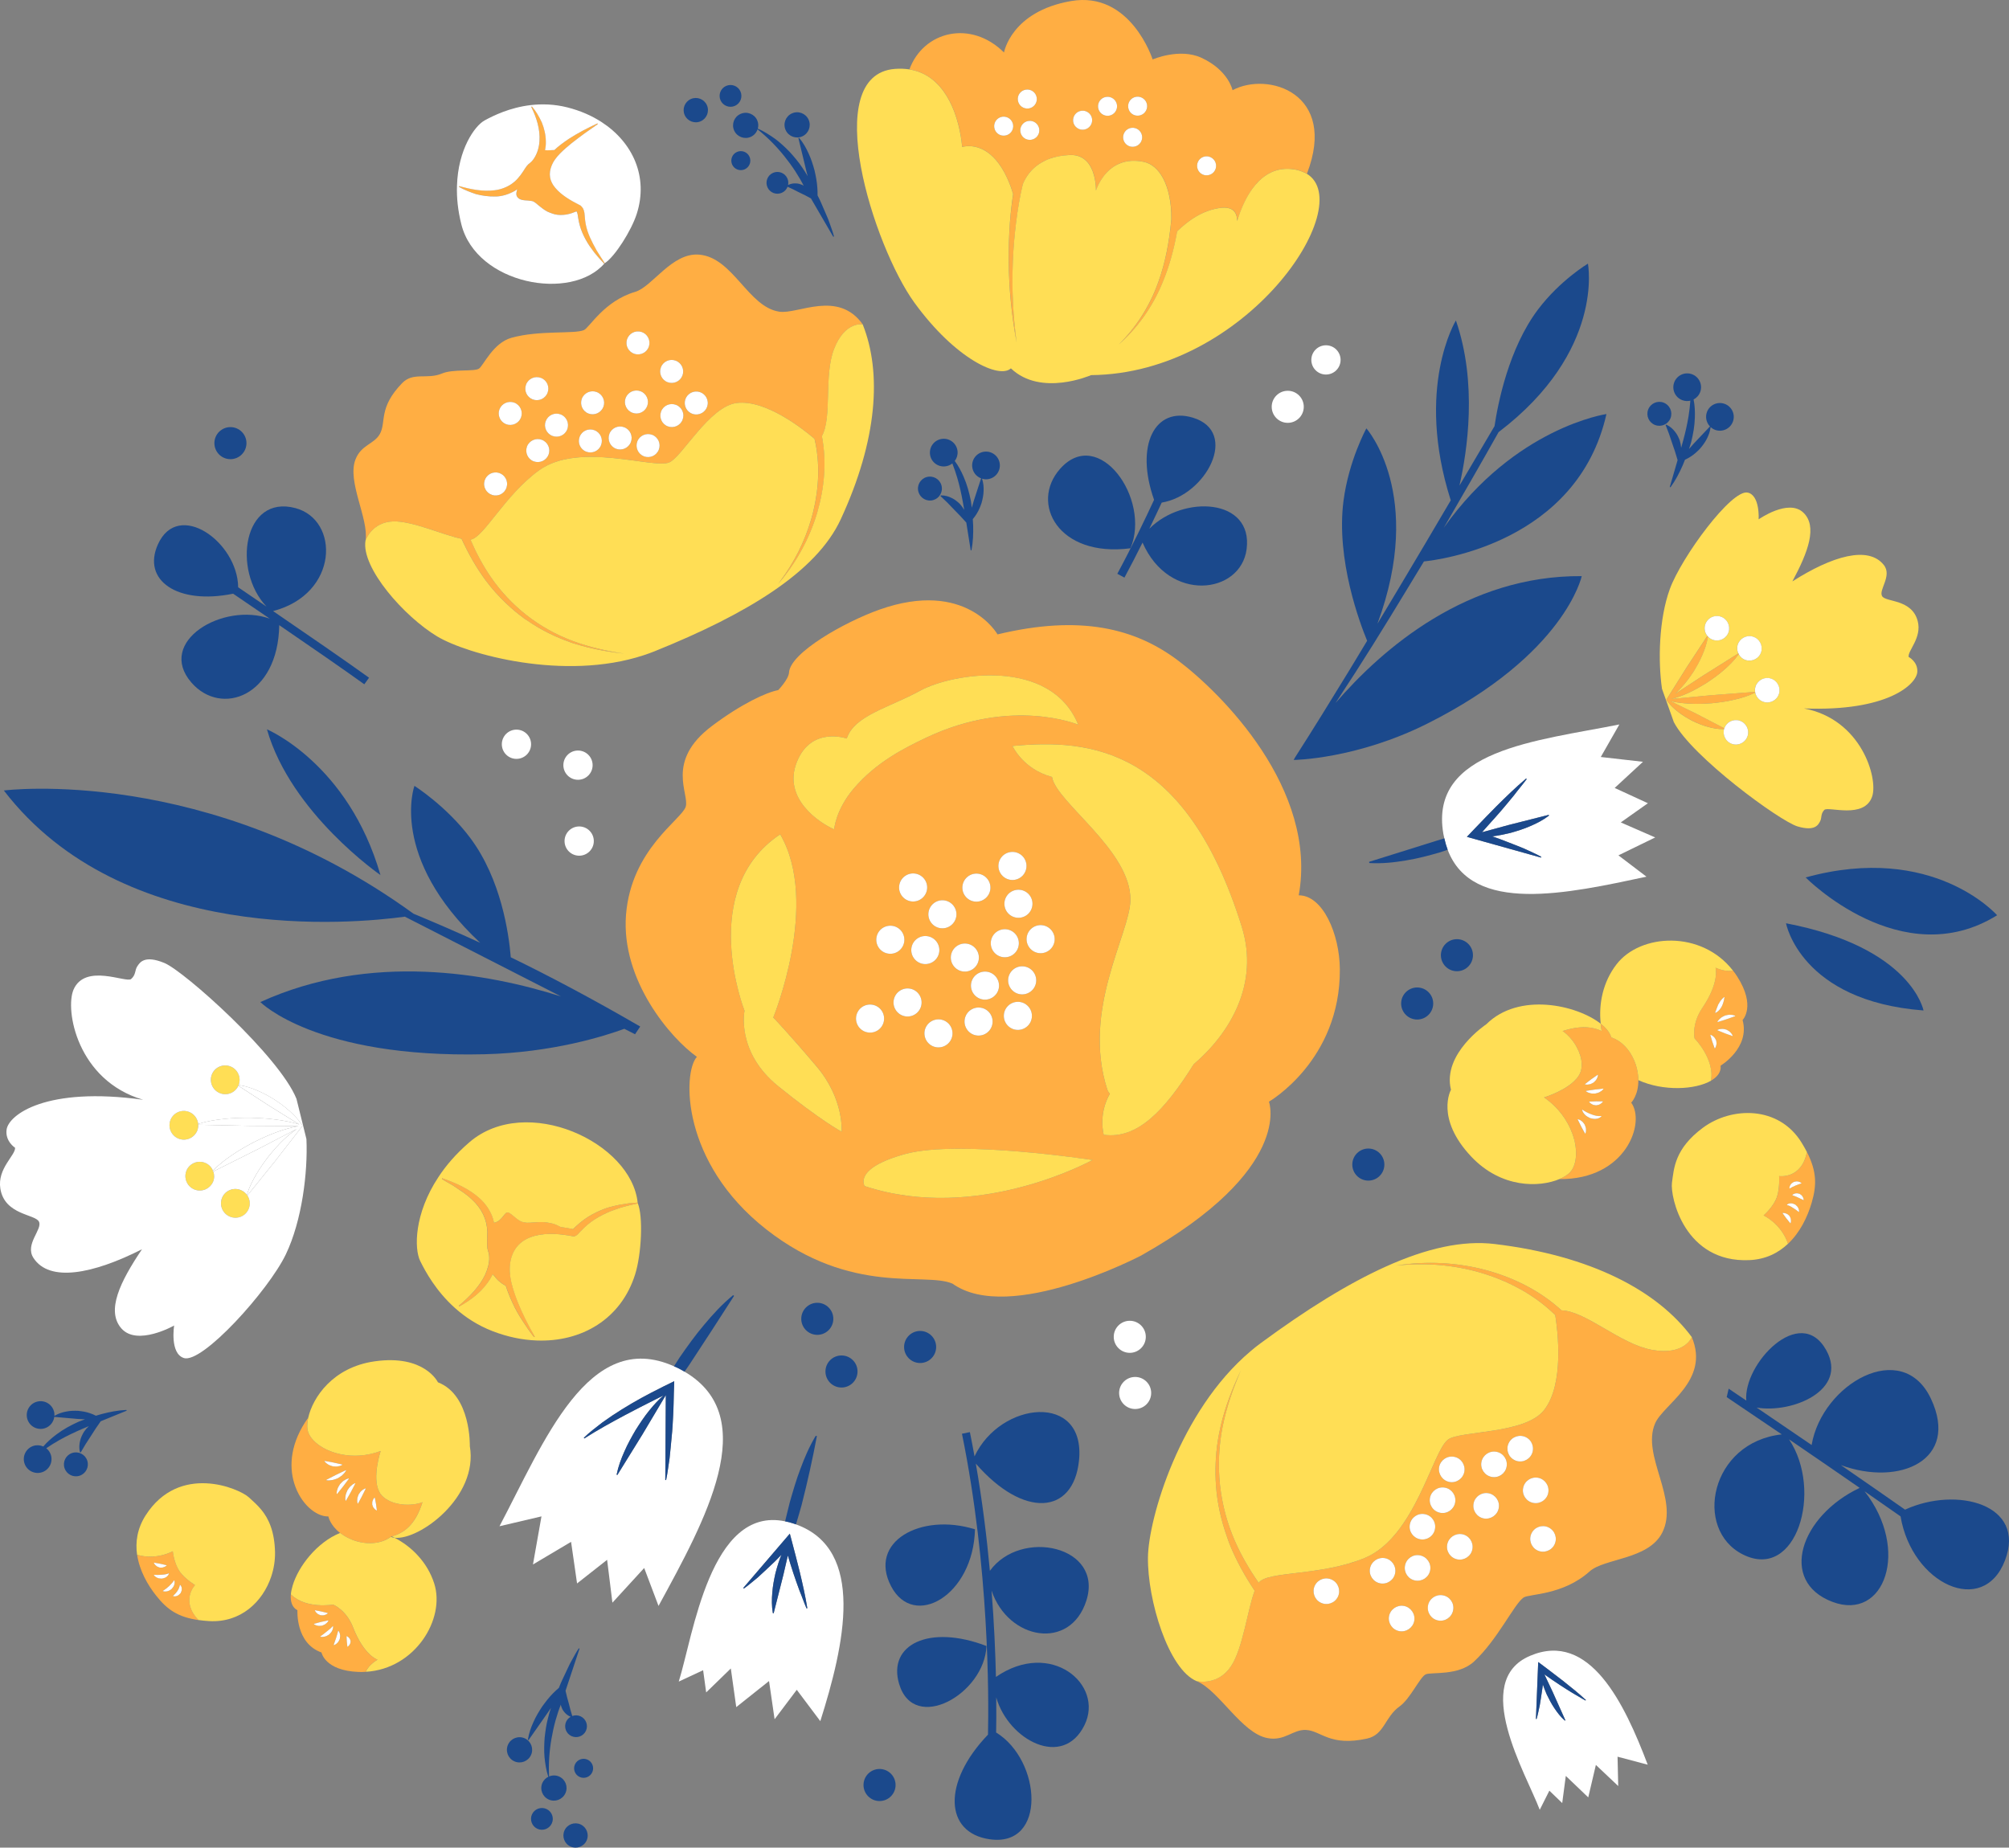 <svg xmlns="http://www.w3.org/2000/svg" enable-background="new 0 0 7580.8 6972.9" version="1.1" viewBox="0 0 7580.8 6972.9" x="0px" xml:space="preserve" y="0px" style="fill: rgb(0, 0, 0);">
<rect x="0" y="0" width="7580.8" height="6972.9" fill="#808080" stroke="none"/>
<g>
	<g id="__id234_sz2mecxx3g" style="fill: rgb(255, 174, 67);">
		<path d="m6818.4 4347.9c-20.7 103.7-105 90.7-105 90.7s3.1 44.9-8 78.1c-13.1 38.7-50.6 70.4-50.6 70.4s66.9 31.4 92.2 106.9c45.6-42.9 73.4-101.7 88.8-153.6 19.9-67 19.9-119.1-17.4-192.5zm-60.3 121.1c3-3.9 7.2-5.8 10.9-8.5 4.5-0.7 8.6-2.5 13.4-1.8 4.8 0.6 9.6 1.7 15 5.9l0.4 1.5c-15.4 5.1-30.8 10.8-44.4 19.6l-0.9-1.2c0-6.9 2.6-11.5 5.6-15.5zm-1.3 146.7l-1.2 0.9c-10.5-12.2-20.3-24.8-29.4-38l1.2-0.9c6.7-0.1 11.1 1.5 15.2 3.4s6.5 5.1 9.7 7.7c1.6 3.8 4.2 6.9 4.9 11.4 0.9 4.4 1.4 9.1-0.4 15.5zm30.6-41.7c-6.8-5.5-13.9-10.7-21.4-15.1-7.2-4.8-14.8-9.4-23.3-11.1l0.2-1.5c5.5-4.7 11.6-5.1 16.9-4.9 5.5 0.3 9.7 2.9 14.3 4.6 3.5 3.5 7.4 6.1 9.9 10.6 2.4 4.5 4.5 9.3 4.3 16.3l-0.9 1.1zm17.9-44.8c-13.8-6.8-27.6-13.4-42.1-18.5l0.4-1.5c5.2-4.1 10-5.2 14.6-5.7s8.4 1.2 12.5 2c3.3 2.7 7 4.3 9.7 8 2.6 3.7 5 7.8 5.7 14.4l-0.8 1.3z" style="fill: inherit;"></path>
		<path d="m6555.5 3685.8c-5-8-10.7-15.9-16.6-23.1-28 7-65.5-10.6-65.5-10.6s16.6 53.9-49.9 151.9c-41.6 61.2-29.1 115-29.1 115s75.9 77 61.9 158.3l0.4 0.9c24.6-14.3 38.7-33.7 35.8-56.4 0 0 111.8-66.9 83-172.2 0 0 51.6-51.7-20-163.8zm-77.2 118.6c1.5-4.8 4.1-8.8 5.4-13.7 3.3-4 4.9-9 8.5-13.4 3.5-4.6 7.3-9.3 13.4-14.2l1.5 0.2c-1.6 11.8-4.7 23.4-9.8 34.3-5.5 10.6-13.6 20.5-24.8 25.3l-0.6-1.4c3-7.5 4.7-12.3 6.4-17.1zm-6.7 151.6l-1.5 0.5c-6.3-16.6-11.8-33.5-16.4-50.6l1.5-0.5c6.5 2.5 10.2 6 13.6 9.6 3.3 3.6 4.6 7.8 6.9 11.7 0.3 4.5 1.9 8.7 1.2 13.6-0.6 4.9-1.6 9.8-5.3 15.7zm66.1-45.8c-19.4-6.6-38.4-13.9-57.2-22l0.6-1.4c6.7-3.2 12.4-3.7 17.9-3.8s10.2 1.8 15.4 2.7c4.4 2.8 9.2 4.5 13.2 8.3s7.9 8 10.7 14.8l-0.6 1.4zm-56.5-52.9l-0.4-1.5c4.1-7 8.9-11.3 13.8-15.1s10.4-5.6 15.6-8.4c5.8-0.8 11.3-2.8 17.5-2.7s12.5 0.6 19.9 3.8l0.5 1.4c-22 8.3-44.4 15.8-66.9 22.5z" style="fill: inherit;"></path>
		<path d="m5933.5 4278.8c5 14 8.6 27.9 10.9 41.2 4.5 26.8 3.5 51.6-2.4 71.8-3 10.1-7.2 19-12.6 26.5-2.7 3.7-5.7 7-9 10-4.4 3.8-9.6 7.6-15.6 11.2s-12.8 7.1-20.4 10.4c252 2.4 325.6-213.9 270.9-288.5 0 0 27.8-28.3 26.8-85.1 0.1-13.6-1.9-29-6-46.1-5-19.7-13.2-38.8-24-55.7-8.5-13.3-18.5-25.2-29.9-35.1-11.3-9.9-24-17.7-37.5-22.7-1.7-0.6-3.3-1.5-5-2.1-3.3-12.7-12-25.8-25.1-38.6-4.4-4.3-9.2-8.5-14.5-12.6 0.6 9.5 2.1 18.8 3.9 27.8-12.7-6-27-10.6-43.6-12.9-15.9-2.2-34-2.1-54.6 0.9-2.6 0.4-5.3 0.9-8 1.4-8.7 1.6-17.8 3.7-27.4 6.4-4.6 1.3-9.1 2.4-14 4 9.5 6.2 19.4 15 28.6 25.5 9.3 10.5 17.9 22.7 25.1 35.9 10.7 19.8 17.9 41.7 18.5 63.2 0.2 7.2-0.4 14.3-1.8 21.2-2.5 12.5-9.1 23.9-18 34.4-3 3.5-6.2 6.8-9.7 10.1-6.9 6.5-14.6 12.5-22.7 18-12.1 8.2-25.1 15.4-37.3 21.3-28.5 13.8-52.7 21.2-52.7 21.2 54.6 37.4 89.5 88 107.1 137zm116.8-170.3l0.2 1.5c-4.8 6.1-10 9.3-15.2 12-5.2 2.8-10.7 3.4-16.1 5.1-5.6-0.4-11.1 0.5-16.9-0.9-5.8-1.3-11.6-3.1-17.7-7.7l-0.2-1.5c21.9-3.7 43.8-6.5 65.9-8.5zm-2.2 49.5c-4.2 5.5-8.4 8.1-12.6 10.2s-8.5 2.1-12.8 3.2c-4.3-1-8.6-0.7-12.9-2.8-4.3-2-8.6-4.4-13-9.7v-1.5c17.1-1.2 34.1-1.5 51.2-1l0.1 1.6zm-19.2-102.1l0.9 1.2c-0.8 7.3-3.4 12.3-6.1 16.9-2.8 4.6-6.9 7.5-10.3 11.3-4.7 2.1-8.6 5.2-13.8 6.4-5.2 1.3-10.8 2.2-17.9 0.9l-0.9-1.2c15.5-12.5 31.5-24.3 48.1-35.5zm-58.3 131.8c10.7 7.3 22.3 13.3 34.3 17.7 11.9 4.7 24.7 7.8 37.6 6.6l0.2 1.5c-6 6.1-13.8 8.3-21.4 9.2-7.6 0.7-14.7-1.5-21.8-3-6.3-3.6-12.8-6.4-17.9-11.6-5.1-5.1-9.7-10.9-11.9-19.1l0.9-1.3zm-16.1 36.2c7.1 1.9 11.6 5.2 15.8 8.7s6.4 8.1 9.7 12.1c1.4 5 3.9 9.4 4.3 14.9 0.5 5.4 0.6 11.1-1.9 17.9l-1.4 0.7c-10.1-17.5-19.4-35.3-28-53.6l1.5-0.7z" style="fill: inherit;"></path>
		<path d="m736 5982.1s-36.9-22.2-56.6-49.3c-23.1-31.8-27.2-78.3-27.2-78.3s-61.9 35.1-134.8 13.2c9 59.5 39.5 113.6 71.8 154.1 41.2 52.5 82.1 81.2 159.8 92.3-69.5-73-13-132-13-132zm-154.9-84.7c16.1 2.5 31.9 5.7 47.7 9.8l-0.3 1.4c-5 4.3-9.5 5.8-13.8 6.9-4.4 1.1-8.3 0.2-12.5 0.4-3.8-1.8-7.8-2.5-11.3-5.3-3.6-2.8-7.1-5.9-10-11.8l0.2-1.4zm13.8 57.6c-5-2.1-9.8-4.7-14.2-10.3l0.2-1.5c9.4 0.6 18.9 0.5 28.3-0.4 9.4-0.4 18.9-1.6 27.5-5.2l0.6 1.3c-2.3 6.8-7.1 10.7-11.9 13.7-4.9 3-10.2 3.4-15.2 4.8-5.2-0.5-10.3-0.3-15.3-2.4zm38.6 49.7c-5.4 1.5-11.1 2.4-18 0.4l-0.7-1.3c16.2-10.5 31.3-23.4 42-39.6l1.3 0.7c1.9 6.9 0.7 12.8-1.2 18.2-2 5.4-5.8 9.3-9.2 13.7-4.7 2.9-8.8 6.4-14.2 7.9zm48.1 7.5c-3.6 3.6-6.6 7.5-11.3 9.6s-9.8 3.5-16.4 2.2l-0.9-1.2c12.2-11 23.3-24.9 25.7-41.5l1.5 0.1c4.7 4.8 6 10.5 6 16-0.1 5.5-2.6 10.2-4.6 14.8z" style="fill: inherit;"></path>
		<path d="m1440.6 5644.1c-4.2-4.5-7.6-9.6-10.2-15.1-27.2-53.9 5.9-152.9 5.9-152.9-52.5 19.6-104.2 21.6-148.5 12.7-71.4-14.2-123.4-55.8-128.1-97.2-1.1-11.5-0.1-25.5 3.3-41.1-66.6 92.7-73.4 180.9-52.6 248 23.4 76.1 81.6 125.6 128.7 124.6 0 0 6.3 32.8 44.1 62.1l0.3 0.1c12.4 9.6 27.8 18.6 47.1 26.2 48.4 18.8 106.1 16.9 143.7-11.4 1.6-0.4 3.2-0.8 4.7-1.7 42.4-12.9 87.5-40.1 115.1-129.1-40.5 16-115.9 14.4-153.5-25.2zm-216-130.8c22.5 3.8 44.9 8.4 67 13.7l-0.3 1.4c-6.6 3.9-12.7 5.1-18.7 5.9s-11.5-0.4-17.3-0.6c-5.4-2.2-11-3.1-16.2-6.3-5.2-3.1-10.3-6.6-14.8-12.8l0.3-1.3zm30 72.3c-7.1 1.3-14.4 2.2-23 0.8l-0.7-1.3c24.2-12.8 48.7-25 73.6-36.4 0.3-0.2 0.6-0.3 1-0.5l0.6 1.3c-0.2 0.4-0.5 0.7-0.8 1.1-3.9 7.1-8.7 12.1-13.7 16.7-5.3 4.8-11.5 7.8-17.2 11.7-6.6 2.1-12.7 5.3-19.8 6.6zm17.1 52.9l-1.2-0.9c-0.3-8 1.5-14.3 3.7-20.4s6-10.8 9-16.3c4.6-4.2 8.2-9.2 13.5-12.7 5.3-3.6 11-7 18.8-8.7l1.2 0.9c-14.4 19.9-29.4 39.3-45 58.1zm69-39.8c-11.2 22.2-23 43.9-35.6 65.3l-1.3-0.6c-1.7-7.7-0.8-14.3 0.4-20.8 1.3-6.5 4.4-12 6.6-18.1 4-5.1 6.8-10.8 11.6-15.3 4.7-4.5 9.7-8.7 16.9-11.5 0.1 0 0.1-0.1 0.2-0.1l1.2 0.8c0.1 0 0 0.2 0 0.3zm37.1 24.1c-8.4 17.5-17.3 34.9-26.9 51.8l-1.3-0.7c-2.1-7.1-1.8-13-1.1-18.6s3.3-10.3 4.9-15.5c3.4-4.3 5.7-9.1 10-12.9l1.5-1.2c2.1-1.9 4.6-3.6 7.2-5.2 0.3-0.1 0.6-0.3 0.8-0.4 2-1.1 3.8-2.2 6.3-3.1l1.3 0.7c-0.9 1.8-1.9 3.4-2.7 5.1zm43 77.4c-5.8-3.2-8.8-6.8-11.4-10.5s-3.2-7.7-4.8-11.6c0.4-4.2-0.5-8.2 0.9-12.5 1.3-4.3 3-8.7 7.4-13.6l1.4-0.2c3.4 15.9 6.1 31.9 7.9 48.1l-1.4 0.3z" style="fill: inherit;"></path>
		<path d="m1331.8 6141.2c-25.6-65.8-74.9-85.4-74.9-85.4s-101.9 17.8-158.5-37.6l-1.1 0.1c-1.9 27 5.5 48.7 25.1 58.7 0 0-8 124.6 90.7 159.4 0 0 12.5 68.7 139.9 73.5 9.3 0.3 18.5 0.3 27.5-0.6 9.4-26 43.9-45.6 43.9-45.6s-51.4-16.4-92.6-122.5zm-143.2-64.2c16.3 2.8 32.4 6.3 48.4 10.7l-0.3 1.4c-5.2 4.2-9.7 5.6-14.2 6.7-4.5 1-8.5 0.1-12.7 0.1-3.8-1.9-7.9-2.6-11.5-5.5-3.6-2.8-7.1-6.1-10-12l0.3-1.4zm11.9 58.7c-5-0.9-10.1-2.1-15.8-6l-0.3-1.4c18-5.1 36.1-9.4 54.5-13l0.3 1.4c-3.3 6.1-7.3 9.5-11.4 12.6-4.1 3-8.6 4-13 6-4.8 0.1-9.3 1.3-14.3 0.4zm52 20.4c-2.7 5.2-6.9 8.5-10.5 12.7-4.8 2.5-8.9 5.9-14.4 7.4-5.4 1.5-11.1 2.6-18.3 1.2l-0.8-1.2c8.4-5.9 16.5-12.2 24.4-18.7 8.1-6.2 16.1-12.7 22.9-20.3l1.1 0.9c0.5 7.2-1.8 12.8-4.4 18zm29.6 29.8c-2.5 4.3-3.9 9-7.5 12.8-3.5 3.8-7.5 7.5-14.1 9.8l-1.3-0.6c6.3-17.6 12.4-35.3 16.9-53.4l1.4 0.3c4.1 5.6 5.4 11 6 16.2 0.6 5.3-0.9 10-1.4 14.9zm39 18c-1.7 3.5-3.8 6.9-8.7 10.6l-1.5 0.1c-1.9-13.1-3-26.3-3.2-39.5l1.5-0.1c5.4 2.9 8.1 6 10.4 9.1 2.2 3.1 2.4 6.5 3.7 9.7-0.9 3.4-0.5 6.6-2.2 10.1z" style="fill: inherit;"></path>
		<path d="m1379.4 2040.3c2.1-6.1 26.4-69.6 103.9-72.5 72.8-2.5 190.2 51.8 258.5 65.6 25.4 55.4 55.3 108.9 91.7 157.8 23.3 31.4 49.7 60.5 78.1 87.3 5.6 5.3 11.2 10.4 16.9 15.5 5.4 4.8 10.9 9.5 16.5 14.2 8.2 6.8 16.7 13.3 25.2 19.7 2.7 2 5.3 4.3 8 6.3 2.3 1.7 4.8 3.1 7.2 4.7 8.5 6 17.2 11.7 26 17.2 6.8 4.3 13.7 8.5 20.8 12.6 6.9 4 13.9 7.9 20.9 11.7 11.3 6 23 11.9 35.1 17.4 3.6 1.7 7.2 3.4 10.8 5 15.2 6.7 31 12.9 47.4 18.8 2.3 0.8 4.5 1.8 6.8 2.6 1.8 0.6 3.5 1.4 5.3 2 11 3.6 22.1 6.7 33.2 9.8 53.8 15.2 108.8 25 164.2 30.8-66.5-9.6-132.1-24.4-194.7-47.8s-121.3-56.4-173.7-97.1c-52.3-40.8-98-89.6-135.3-144.2-30.4-44.3-55.5-91.9-76.8-141.2h0.2c49.5-6.1 128.7-168 259.3-261.9 150.4-108.4 429.7-4.5 490.5-29.4 47.5-19.3 151.7-212.5 255.7-224.5 109.8-12.9 250.9 99.6 292.6 135.4 21.2 88.8 17.1 184.3-4.7 274.6-2.3 9.5-5 19-7.7 28.5-24.6 85.1-65.5 165.8-119.4 237.1-1 1.3-1.9 2.6-2.9 3.9-1.2 1.5-2.2 3.1-3.4 4.6 67.1-78 118.6-170.3 148.2-270.2 27.1-92.3 36.6-191.6 17.7-288.5 39.7-73 6.7-227.2 45.6-328.2 41.1-106.8 108.4-93.7 108.4-93.7-93.6-131.1-244.1-37.3-314.8-47.9-117.9-17.5-174.4-204.6-302.6-215.3-102.9-8.6-176.7 121.8-241.6 140.6-117.1 34.4-172.4 135.4-193.2 144.2-35.8 15.5-168.2-0.3-273.2 29-69.5 19.4-105.1 103.8-122.4 116.2-17.1 12.3-98.2 1.1-139.2 18.4-57.2 24.2-109.1-6.8-151 36.5-90.5 93.3-59.2 146.7-84 191.8-21.8 39.1-71.1 40.9-92.3 96.9-32.1 83.2 51 223.6 38.2 305.7zm690.6-324.3c-8.6 22.2-33.8 33.5-56.2 25-22.5-8.5-33.5-33.8-25-56.2 8.6-22.2 33.8-33.5 56-24.9 22.4 8.5 33.7 33.7 25.2 56.1zm561.7-238.3c23.7 2.5 41.2 23.6 38.8 47.6-2.5 23.7-23.6 41.2-47.6 38.8-24-2.3-41.2-23.6-38.8-47.6 2.3-24 23.6-41.2 47.6-38.8zm-55.8 106.1c-8.5 22.5-33.7 33.8-56.1 25.3-22.5-8.5-33.5-33.8-25-56.2s33.8-33.5 56-24.9c22.4 8.4 33.7 33.5 25.1 55.8zm-81.9-197.5c8.5-22.5 33.7-33.8 55.9-25.2 22.5 8.5 33.8 33.7 25.3 56.1-8.8 22.6-33.8 33.5-56.2 25-22.6-8.4-33.6-33.6-25-55.9zm-7.9 310.6c-8.5 22.5-33.7 33.8-56.1 25.3-22.2-8.6-33.5-33.8-25-56.2 8.5-22.5 33.8-33.5 56.2-25 22.2 8.6 33.5 33.7 24.9 55.9zm-74.5-446c24 2.3 41.2 23.6 38.8 47.6-2.3 24-23.6 41.2-47.6 38.8-23.7-2.5-41.2-23.6-38.8-47.6 2.5-23.7 23.6-41.2 47.6-38.8zm-50.8 250.7c8.9-22.3 33.8-33.5 56.2-25 22.5 8.5 33.5 33.8 25 56.2-8.6 22.2-33.8 33.5-56 24.9-22.4-8.5-33.7-33.6-25.2-56.1zm-61.3 135.8c8.5-22.5 33.8-33.5 56-24.9 22.5 8.5 33.8 33.7 25.2 55.9-8.5 22.5-33.7 33.8-56.1 25.3-22.6-8.6-33.6-33.8-25.1-56.3zm-103.9-132.8c8.6-22.2 33.8-33.5 56-24.9 22.5 8.5 33.8 33.7 25.3 56.1-8.9 22.3-33.8 33.5-56.2 25-22.5-8.5-33.6-33.8-25.1-56.2zm-8.4 144c8.5-22.5 33.4-33.7 56-24.9 22.5 8.5 33.7 33.4 24.9 56-8.5 22.5-33.5 33.4-56 24.9s-33.4-33.5-24.9-56zm-71.8-84.7c22.5 8.5 33.5 33.8 25 56.2-8.5 22.5-33.5 33.4-56 24.9s-33.8-33.7-25.2-55.9c8.9-22.5 33.8-33.7 56.2-25.2zm-130.4-112.6c8.8-22.6 33.8-33.5 56.2-25 22.5 8.5 33.5 33.8 24.9 56-8.5 22.5-33.7 33.8-55.9 25.2-22.5-8.8-33.7-33.7-25.2-56.2zm-100.3 93.4c8.6-22.2 33.8-33.5 56.2-25 22.2 8.6 33.5 33.8 25 56.2-8.6 22.2-33.8 33.5-56.2 25-22.2-8.6-33.5-33.7-25-56.2zm-57.7 277.5c2.3-24 23.5-41.4 47.5-39.1 23.7 2.5 41.3 23.9 38.8 47.6-2.3 24-23.5 41.4-47.5 39.1-23.7-2.5-41.3-23.9-38.8-47.6z" style="fill: inherit;"></path>
		<path d="m6383.9 5046.3s-26.9 71.3-152 47.8c-119.4-22.5-247.3-145.8-339.7-148.8-80-73.6-178.7-122.4-281.1-150.8-111.5-30.6-228.9-36.1-342-18.4 2.4-0.3 4.7-0.4 7.1-0.6l3.9-0.3c109.4-10.7 220.3 0.1 324 33.2 1.3 0.4 2.6 0.8 3.9 1.2 97.2 31.7 189.1 82.8 260.7 153.6 9.1 56.9 35.1 260.9-42.4 358.8-72.1 91.4-315.8 77-361.8 110.7-59.2 43-124 368-314.4 447-165.2 68.7-364.6 49.1-399.3 92.3-0.4 0.5-0.7 1.1-1.1 1.6-34.3-49.3-64.8-101.1-89-156.1-29.7-67.3-49.1-139.3-57-212.7-7.8-73.4-4.6-148.3 10-221.2s39.1-143.7 69-212.1c-32.2 67.3-59.2 137.4-76.5 210.5-17.2 73-23.2 148.9-17.8 224.2 4.9 66.1 19.4 131.6 41.8 194.2 3.1 8.6 5.8 17.4 9.2 25.9 24.9 62.4 57.8 121.3 95 177.1-27.2 72.1-44.2 217.4-89.4 285.2-48 71.7-122.2 57.6-129.3 56 85.2 35.9 169.5 196.5 266.8 214.9 65.4 12.6 95.8-33 145.6-30.7 57.2 2.8 89.4 63.7 230.6 32.5 65.5-14.3 66.4-81.5 122.8-121.5 40.4-28.8 77.2-112 98.8-121 21.8-9.2 122.6 6.5 181.5-47.9 89.1-82.3 151.4-216.8 187-241.6 20.4-14.6 148.3-7.9 249.3-98.6 55.7-50.4 222.2-44 274.2-146.4 64.8-127.6-79.3-290.4-27-412.1 31.3-73.2 208-160.8 138.6-325.9zm-1335.5 980.1c-11.8 24-40.7 33.9-64.7 22.1-23.9-11.5-33.9-40.7-22.3-64.5 11.8-24 40.7-33.9 64.7-22.1 23.9 11.5 33.9 40.7 22.3 64.5zm382.1-490.1c5.1-26.2 30.5-43.4 56.7-38.3 26.1 4.8 43.2 30.2 38.4 56.3-5.1 26.2-30.3 43.7-56.5 38.6s-43.4-30.5-38.6-56.6zm-34.6 116.5c5.1-26.2 30.5-43.4 56.7-38.3 26.1 4.8 43.2 30.2 38.2 56.5-4.8 26.1-30 43.5-56.3 38.4-26.2-5.1-43.6-30.4-38.6-56.6zm-75.9 100c5.1-26.2 30-43.5 56.3-38.4 26.5 4.9 43.5 30 38.4 56.3-4.9 26.5-30 43.5-56.3 38.4s-43.5-30.1-38.4-56.3zm-111.8 222.9c-26.2-5.1-43.7-30.3-38.6-56.5s30.5-43.4 56.5-38.6c26.2 5.1 43.4 30.5 38.3 56.7-4.8 26-30.2 43.2-56.2 38.4zm128.3 141.7c-5.1 26.2-30.5 43.4-56.5 38.6-26.2-5.1-43.4-30.5-38.6-56.5 5.1-26.2 30.5-43.4 56.5-38.6 26.2 5 43.4 30.4 38.6 56.5zm3.4-152.6c-26.1-4.8-43.2-30.2-38.2-56.5 5.1-26.2 30-43.5 56.3-38.4 26.2 5.1 43.7 30.3 38.6 56.5-5.1 26.3-30.2 43.3-56.7 38.4zm143.6 112.3c-5.1 26.2-30 43.5-56.5 38.6-26.2-5.1-43.2-30.2-38.3-56.7 4.8-26.1 30.2-43.2 56.5-38.2 25.9 4.8 43.3 30 38.3 56.3zm72.4-230.3c-4.8 26.1-30.2 43.2-56.3 38.4-26.2-5.1-43.7-30.3-38.6-56.5s30.2-43.2 56.5-38.6c26.3 5 43.4 30.5 38.4 56.7zm99.5-154.8c-5.1 26.2-30.2 43.2-56.5 38.6-26.2-5.1-43.4-30.5-38.3-56.7 4.8-26.1 30.2-43.2 56.3-38.4 26.1 5.1 43.6 30.3 38.5 56.5zm29.6-156.4c-4.8 26.1-30 43.5-56.3 38.4-26.2-5.1-43.7-30.3-38.6-56.5s30.5-43.4 56.7-38.3c26.1 4.7 43.2 30.1 38.2 56.4zm30.2-25c-24-11.8-34.1-40.5-22.3-64.5s40.7-33.9 64.5-22.3c24 11.8 33.9 40.7 22.3 64.5-11.7 24-40.4 34.1-64.5 22.3zm32.1 105.1c5.1-26.2 30-43.5 56.5-38.6 26.2 5.1 43.4 30.5 38.3 56.7-4.8 26.1-30.2 43.2-56.5 38.2-25.9-4.9-43.3-30.1-38.3-56.3zm118.5 213.4c-11.8 24-40.7 33.9-64.5 22.3-24-11.8-33.9-40.7-22.3-64.5 11.8-24 40.5-34.1 64.5-22.3 24 11.7 34.1 40.4 22.3 64.5z" style="fill: inherit;"></path>
		<path d="m6622.8 2611l-166.9 12.8-149.3 14.2c21.9-5.7 42.6-13.1 62.4-22.1 24.8-11 48.1-24.6 70.9-38.7 22.4-14.9 44.4-30.3 64.8-48.3 20.3-17.5 39.7-36.6 56.3-59.9 0.2-0.2 0.4-0.4 0.6-0.7l-1.6-2.6-0.4 0.3-136 85.5-103.1 67.6c9.2-8.3 17.8-17.1 25.9-26.2 16.3-17.8 30.1-37.2 43.4-56.9 12.5-20.2 24.4-40.8 33.7-63.1 9.6-21.9 17.6-44.9 21.4-70.6 0-0.1 0.1-0.3 0.1-0.4l-1.5-1-1.1-0.7-78.3 119.2-75.8 120.8 1.3 0.8-0.7 1.4c13.2 18.7 28.7 32.8 45.1 45.3 16.2 12.8 33.7 22.9 51.6 32.4 18.3 8.7 36.8 16.8 56.7 22.2 19.8 5.7 40.4 9.7 63.3 9.2l0.5-1 0.9-1.8-0.2-0.1-107.4-55.8-96.4-47c24.2 5.8 48.1 8.5 71.9 9.7 28.1 1.7 56 0.5 83.9-1.4 27.8-2.8 55.4-6.3 82.9-12.8 27.5-6.2 54.8-14.2 81.6-27.3l-0.1-1.1-0.4-1.9z" style="fill: inherit;"></path>
		<path d="m1868.8 741.5c25.4 0 51.6-8.3 75-21.8 2.8-1.7 5.2-3.7 7.9-5.6-1 3.9-2 7.6-2.9 12.2-0.3 1.7-0.4 3.5-0.4 5.8 0.3 2.4-0.2 5.1 3.7 11.3 8.2 9.8 15 9.7 19.3 11.2 9.1 1.9 14.6 1.4 20.4 2.1 10.7 1.1 19.9 2 22.8 4.7 3.9 2.1 11.4 7.6 19.3 15 8.6 6.6 18.3 15 31.5 21.9 7.4 3.5 11.1 4.5 17.8 7.1 6.2 2.4 13.5 4.3 20.5 5 27.2 2.8 49.1-3.2 71.7-12.8 4.7 5.4 4.9 16.5 6.6 25.4 1.6 9.4 3.4 18.9 6.1 28.2 5.1 18.6 12.9 36.3 22.2 53 9 16.9 20.4 32.4 31.8 47.7 11.9 15 24.6 29.2 37.8 43l1.2-1.2 1-0.9c-10.4-16.3-21.1-32-30.8-48.1-9.1-16.4-17.7-32.9-25.1-49.3-7.3-16.5-13-33.4-16-50.4-1.7-8.5-2.5-17-3.2-25.9-0.2-4.6-0.7-9.3-1.4-14.8-0.7-3.4-0.8-5.9-2.4-10.6-0.9-2.5-1.7-4.8-3.1-7.4-2.2-3.5-4.9-6.9-7.9-9.6l-1.3-1.2-4.3-2.2c-34.7-17.5-68.7-37.7-90.5-63.9-22.6-26-27.2-54.5-13.5-86.6 12-29.4 43.4-57.1 73.9-82 15.7-12.4 32.1-24.6 48.6-36.9l50.9-35.7-0.6-1.3-0.7-1.4c-37.5 17.4-74.2 36.4-109 59-18.4 12.6-37.1 26-53.6 41.5-5.5 0.4-11 0.8-16.6 0.8-6.2 0.4-12.4 0.3-18.6-0.1 2.2-10.9 3.4-21.8 3-32.6-0.2-25.6-6.3-50-15.2-72.3-10.3-21.9-21.9-42.4-37.2-60.1l-1.6 0.8-1.2 0.6c20 40.1 34.2 84.5 31.1 129.4-1.3 22.2-7.6 44.3-19.2 63.1-5.9 9.7-13.2 16.9-22.6 23.9-8.9 8.7-14 18.7-20.4 28-12.2 18.8-26.8 36-45.4 48.1-18.5 12.1-40 19.6-62.2 22.3-44.6 5.6-89.8-3.7-133.1-15.8l-0.4 1.4-0.5 1.5c20.3 11.6 41.9 20 64.6 27.5 22.8 6.1 46.9 9.4 72.2 9z" style="fill: inherit;"></path>
		<path d="m2406 4538.7c-11.5 0.9-23.2 1.5-34.9 2.8l-34.6 5.7c-22.9 5-46.3 10.2-68.3 20.1-22.2 9.3-43.9 20.8-64 35.5-10.1 7.2-19.6 15.4-28.5 23.5-4.4 4-8.6 8-12.1 11.5-0.2 0.3-0.6 0.5-0.9 0.8-15.2-3.2-30.6-5.9-46.3-7.8-9-4.8-18.2-9.2-28.1-12.3-14.8-3.8-29.6-6.3-44.9-6.5-15.2 0-30.1 2.1-44.8 2.4-14.8 0.9-29-1.4-41.1-9.8-12.6-7.6-21.9-19.2-35.8-27.2-3.2-2-9.6-2.5-12.8 1.1-3 2.8-5.3 5.8-7.6 8.7-4.6 5.9-9.2 11.6-14.7 16.4-6.2 5.9-13.9 9.4-22.1 10.9-2-9.1-4.4-18.1-7.9-26.7-10.3-25.1-26.7-47.5-46.7-65.6-40.3-36.4-90.7-58.1-141-75.7l-0.4 1.3-0.5 1.6c11.6 7.4 23.1 14.3 34.8 20.5 11.6 6.4 22.1 14.6 33 21.7 11.2 6.6 20.8 15.1 31.2 22.4 9.6 8.1 18.7 16.7 27 25.6 33.1 36.5 48.1 77.7 44.9 127.1 0.2 13.3-1.8 24.5 0.8 45.1 3.8 16.6 4.5 13.8 5.3 19.7 0.9 4.3 1.3 9.4 1.4 14.6 0.9 21.2-6.1 44-15.9 65.7-21 43.3-57.5 81.6-99 116.2l0.6 1 0.9 1.7c46.7-25.8 90.9-59.8 118.4-106.8 2.9-4.9 5.4-10.1 7.9-15.2 2.9 2.8 5.2 5.5 7.1 7.8 4 5.6 8 9.7 13 15.1 5.5 4.7 11.5 10.3 19.8 15.4 3 2 6.3 3.9 9.8 5.8 7.2 22.4 15.8 43.7 25.5 64.3 10.7 23.3 23.2 45.6 37.2 66.8 13.7 21.4 27.8 42.3 43.8 62l1.4-0.8 1.3-0.7c-24.7-43.4-47.6-87.9-65.9-134.3-17.2-46.1-34.2-95.5-26.8-144.6 3.8-24.3 13.4-47.9 30.1-65.8 16.5-18.1 39.1-29.5 62.8-35.8 47.9-12.3 98.9-7.2 147.4 2.3l0.5 0.1 0.2-0.1c13.8-3.8 19.3-14.8 27.7-22.4 8-8.2 16.1-16.2 24.9-23.4 17.5-14.6 37-26.6 57.5-36.8 20.3-10.5 42-18 63.7-25.3 21.9-6.7 44.2-12 66.7-16.7l-0.3-1.3-0.7-1.6z" style="fill: inherit;"></path>
		<path d="m3600.4 419.3c13.4 34.8 21 68.6 25.2 93.7 1.1 6.3 1.9 12 2.6 17.1 2.1 15.2 2.6 24.5 2.6 24.5s1.9-0.6 4.7-1.2c4.4-1 11.7-2.3 21.6-2.2 12.9 0.1 29.6 2.5 47.9 10.9 13.8 6.3 28.4 16 43.1 30.6 4.9 4.9 9.8 10.3 14.7 16.3 14.6 18 28.9 41.5 42 71.9 3.9 8.9 7.5 18.1 10.8 27.4 2.8 7.8 5.2 15.8 7.6 23.7-5.2 35.8-9.4 71.6-12.1 107.5-3.6 50.6-5.4 101.3-4.5 151.9 1.1 101.2 11.2 202.1 29.8 301.1-13.5-99.9-18.5-200.6-14.5-300.9 1.7-50.1 6-100.1 12.1-149.8 6.2-49.5 14.3-99.4 25.7-147 3.5-8.1 7.3-16.1 11.8-23.6 6.3-10.5 13.7-20.4 22.4-29.5 10.5-11.1 23.1-20.8 37.6-29.1 9.3-5.3 19.2-10.2 30.3-14.2 11.7-4.2 24.7-7.2 38.6-9.6 11.4-1.9 23.2-3.4 36.2-4 6.2-0.3 12 0 17.5 0.7 5.4 0.7 10.5 1.8 15.3 3.4s9.2 3.5 13.2 5.8c8.2 4.5 15.1 10.4 21 17.1s10.7 14.3 14.6 22.2c17.7 35.7 17.7 78.6 17.7 84.6 0.7-2.1 2.8-8.2 6.6-16.5 1.3-2.8 2.7-5.8 4.4-9 4.2-8 9.6-17.2 16.5-26.5 10.4-13.9 24-28.2 41.6-39.3s39.1-19.1 65.2-20.5c13.9-0.8 29.1 0.3 45.7 3.8 30.6 6.3 55.5 28.8 73.3 62.1 20.8 38.8 31.9 92.4 31 152.2v1.1c0 1.5-0.2 3-0.2 4.5-7.6 80.2-21.8 160-49.6 235.9-31.1 87.3-81.8 167.9-148.7 233.7 70.3-62 126.3-140.8 162.9-228.1 27.4-63.7 45.3-130.8 57.6-199 1.7-1.7 3.3-3.4 5.1-5.1 7.3-6.9 14.8-13.5 22.5-19.8 30.4-25.1 63.4-44.9 99-55.7 11.2-3.4 20.9-5.6 29.8-7 11.9-1.9 22-2.2 30.5-1.3 8.4 1 15.2 3.3 20.6 6.6 8.3 5.2 13.1 12.9 15.9 21.6 2.1 6.7 3.2 14 3.1 21.5 10.8-35.8 28.6-81.8 56.2-120.3 7.9-11 16.6-21.4 26.1-30.8 14.3-14.1 30.6-25.8 49-33.9 24.6-10.8 53-15 85.8-9.5 11.8 2.1 22.1 5.5 31.6 9.5 4.9 2.1 9.9 4.1 14.2 6.7 117.3-304.2-147.5-386.6-280.7-315.1 0 0-15-74.9-117.2-122.2-82.6-38.3-184.3 6.2-184.3 6.2s-83.1-260-308.6-220.3c-225.6 39.4-252.3 194-252.3 194-125.1-124.3-303.6-81-356.9 63.7 23.1 3.7 43.5 11.1 61.5 21.1 54.2 30.1 87.2 84.3 107.3 136.4zm947.3 171c19.5-2.9 37.9 10.7 40.8 30.2 3 19.7-10.7 37.9-30.2 40.8-19.7 3-37.8-10.5-40.8-30.2-2.9-19.4 10.5-37.7 30.2-40.8zm-260.2-225.1c19.5-2.9 37.9 10.7 40.8 30.2s-10.7 37.9-30.2 40.8c-19.7 3-38.1-10.6-40.8-30.2-3-19.7 10.5-37.8 30.2-40.8zm-18.9 117.4c19.8-2.8 37.9 10.7 40.9 30.4 2.9 19.5-10.7 37.9-30.3 40.6-19.7 3-37.8-10.5-40.8-30.2-2.9-19.5 10.7-37.9 30.2-40.8zm-94.6-116.9c19.5-2.9 37.8 10.5 40.8 30.2 2.9 19.5-10.7 37.9-30.2 40.8-19.8 2.8-37.9-10.7-40.9-30.4-2.8-19.6 10.7-38 30.3-40.6zm-94 52.4c19.5-2.9 37.9 10.7 40.8 30.2 2.8 19.8-10.7 37.9-30.4 40.9-19.5 2.9-37.9-10.7-40.8-30.2-2.8-19.8 10.7-37.8 30.4-40.9zm-188.7 109.4c-19.7 3-37.9-10.7-40.8-30.2-3-19.7 10.7-37.9 30.2-40.8 19.7-3 37.8 10.5 40.8 30.2 2.9 19.5-10.7 37.8-30.2 40.8zm-20.1-189.2c19.5-2.9 37.8 10.5 40.8 30.2 2.9 19.5-10.7 37.9-30.2 40.8-19.8 2.8-37.9-10.7-40.9-30.4-2.9-19.5 10.4-37.8 30.3-40.6zm-89.2 102.3c19.5-2.9 37.9 10.7 40.8 30.2 3 19.7-10.6 38.1-30.2 40.8-19.7 3-37.8-10.5-40.8-30.2-2.9-19.5 10.5-37.8 30.2-40.8z" style="fill: inherit;"></path>
		<path d="m4788.3 4157.7s270-155.6 267.5-500.2c-1-132.3-63.9-278.8-155.1-278.6 72.3-400.8-292-763.4-455.5-886.2-160.4-120.5-366.6-174.1-681.1-98.5 0 0-118-209.6-445.5-93.5-130.5 46.3-336.8 162.3-341.3 237.5-1.5 25.6-40.8 66.3-40.8 66.3-43.9 8.1-138.4 51.3-250.1 135.4-177.3 133.3-83.7 256.2-99 304.8s-205.6 160-225.2 407.6c-19.5 247.6 169.5 466.9 267.5 536.2-53.9 58.6-60.7 398.5 261.8 651.2 322.5 252.6 598.7 159.3 702.7 204.8 216.4 154.4 712-106.3 712-106.3 577.6-325.4 482.1-580.5 482.1-580.5zm-1612.5 113.2s-77.9-41.1-238.8-171.3c-160.9-130.1-127.6-285.2-127.6-285.2s-180.3-456 134.6-665.8c151 259.7-26.1 691.3-26.1 691.3s60.7 63 164.4 185.9c103.6 123 93.5 245.1 93.5 245.1zm-28.1-1140.9c-55.8-24.5-195.2-116.1-141.2-253.4 54.1-137.3 188.7-89.4 188.7-89.4 28.2-86.9 158.2-115.5 277.8-180.9s491.1-127.5 595.7 128.8c0 0-249.4-104.7-573.6 48.8-82.8 39.2-188.9 92.5-273.5 192-68.9 81-73.9 154.1-73.9 154.1zm263.9 406.4c5.6 28.7-13.1 56.5-41.8 62.2-28.7 5.6-56.5-13.1-62.2-41.8-5.6-28.7 13.1-56.5 41.8-62.2 28.8-5.6 56.6 13.1 62.2 41.8zm-18.6-193.5c3.5-29 29.9-49.7 59-46.2 29 3.5 49.7 29.9 46.2 59s-29.9 49.7-59 46.2c-29.1-3.6-49.8-30-46.2-59zm-21 434c3.5-29 29.9-49.7 59-46.2 29 3.5 49.7 29.9 46.2 59-3.5 29-29.9 49.7-59 46.2-29.1-3.6-49.7-30-46.2-59zm67.1-197.7c3.5-29 29.9-49.7 59-46.2 29 3.5 49.7 29.9 46.2 59-3.5 29-29.9 49.7-59 46.2-29.1-3.6-49.8-30-46.2-59zm64.4-135.1c3.5-29 29.9-49.7 59-46.2 29 3.5 49.7 29.9 46.2 59-3.5 29-29.9 49.7-59 46.2-29-3.5-49.7-29.9-46.2-59zm29.3 403.6c28.9-4.7 56.1 15 60.7 43.8 4.7 28.9-15 56.1-43.8 60.7-28.9 4.7-56.1-15-60.7-43.8-4.7-28.9 14.9-56.1 43.8-60.7zm55.5-240.2c3.5-29 29.9-49.7 59-46.2 29 3.5 49.7 29.9 46.2 59-3.5 29-29.9 49.7-59 46.2-29.1-3.6-49.7-30-46.2-59zm43.5-263.9c3.5-29 29.9-49.7 59-46.2 29 3.5 49.7 29.9 46.2 59-3.5 29-29.9 49.7-59 46.2-29-3.6-49.7-30-46.2-59zm11.4 492.5c10.6-27.3 41.3-40.8 68.6-30.1s40.8 41.3 30.1 68.6-41.3 40.8-68.6 30.1c-27.2-10.6-40.7-41.3-30.1-68.6zm67.2-63.8c-29-3.5-49.7-29.9-46.2-59 3.5-29 29.9-49.7 59-46.2s49.7 29.9 46.2 59c-3.6 29-30 49.7-59 46.2zm29.3-202.3c-5.6-28.7 13.1-56.5 41.8-62.2 28.7-5.6 56.5 13.1 62.2 41.8 5.6 28.7-13.1 56.5-41.8 62.2-28.8 5.6-56.6-13.1-62.2-41.8zm61.5 228.8c19.4-21.9 52.9-24 74.8-4.6s24 52.9 4.6 74.8-52.9 24-74.8 4.6-23.9-52.9-4.6-74.8zm20.8-59.4c-21.9-19.4-24-52.9-4.6-74.8s52.9-24 74.8-4.6 24 52.9 4.6 74.8c-19.4 22-52.9 24-74.8 4.6zm63-162.4c-18-23-14-56.3 9-74.4 23-18 56.3-14 74.4 9 18 23 14 56.3-9 74.4s-56.4 14.1-74.4-9zm-31.8-114.2c-28.7 5.6-56.5-13.1-62.2-41.8-5.6-28.7 13.1-56.5 41.8-62.2 28.7-5.6 56.5 13.1 62.2 41.8 5.6 28.7-13.1 56.5-41.8 62.2zm-22.6-142.7c-28.7 5.6-56.5-13.1-62.2-41.8-5.6-28.7 13.1-56.5 41.8-62.2 28.7-5.6 56.5 13.1 62.2 41.8 5.6 28.7-13.1 56.6-41.8 62.2zm-599.5 534.1c-5.6-28.7 13.1-56.5 41.8-62.2 28.7-5.6 56.5 13.1 62.2 41.8 5.6 28.7-13.1 56.5-41.8 62.2s-56.5-13.1-62.2-41.8zm31.7 622.1s-45.5-67.5 155.3-121.7c200.9-54.1 704.5 23.2 704.5 23.2s-432 240-859.8 98.5zm1241.4-459.7c-110 175.7-212.9 283.6-339.4 265.9 0 0-21.9-76.6 23.3-155.1-4.4-4.5-8-9.7-10.1-16.2-96.6-301.2 84.5-585 87.4-713.3 4.3-187.2-279.8-369.7-295.9-465.8-109.2-29.2-149.1-116.8-149.1-116.8 290.1-28.1 653.9 4.5 865.1 681.7 67.6 216.5-45 403.1-181.3 519.6z" style="fill: inherit;"></path>
	</g>
	<g id="__id235_sz2mecxx3g" style="fill: rgb(255, 222, 85);">
		<path d="m6426.5 4255.6c-107.9 79.7-109.9 154.5-117.5 207.8-7.2 53.3 47.1 303.2 292.2 292.3 61.6-2.8 109.2-27.1 145.7-61.8-25.2-75.6-92.2-106.9-92.2-106.9s37.5-31.7 50.6-70.4c11.1-33.2 8-78.1 8-78.1s84.3 13.1 105-90.7c-5.8-11.3-12.5-23-20-35.3-85.9-140-263.8-136.5-371.8-56.9z" style="fill: inherit;"></path>
		<path d="m6079.7 3914.7c1.7 0.5 3.3 1.4 5 2.1 27.1 10.2 50.5 31.2 67.4 57.8 10.8 17 19 36.1 24 55.7 4.1 17 6.1 32.5 6 46.1 93.7 42.7 215.2 36.7 274.7 1.9l-0.4-0.9c14.1-81.3-61.9-158.3-61.9-158.3s-12.5-53.8 29.1-115c66.4-98 49.9-151.9 49.9-151.9s37.4 17.6 65.5 10.6c-118.8-153.1-349.7-140.3-439.5-23-50.9 66.1-67.6 148.3-59.3 223.7 5.3 4.2 10.2 8.4 14.5 12.6 13 12.8 21.7 25.8 25 38.6z" style="fill: inherit;"></path>
		<path d="m5551.6 4365c114 120.7 257.6 116.5 332.7 84.9 7.6-3.3 14.4-6.8 20.4-10.4s11.2-7.4 15.6-11.2c3.3-2.9 6.3-6.2 9-10 5.4-7.4 9.6-16.4 12.6-26.5 5.9-20.2 6.9-45.1 2.4-71.8-2.2-13.4-5.9-27.3-10.9-41.2-17.6-49-52.5-99.6-107.1-137.1 0 0 24.3-7.3 52.7-21.2 12.2-5.9 25.2-13 37.3-21.3 8.1-5.5 15.8-11.5 22.7-18 13.8-12.9 24.3-27.8 27.7-44.4 1.4-7 2-14.1 1.8-21.2-0.6-21.5-7.8-43.4-18.5-63.2-7.1-13.2-15.8-25.4-25.1-35.9s-19.1-19.2-28.6-25.5c4.9-1.6 9.4-2.7 14-4 9.6-2.7 18.8-4.9 27.4-6.4 2.7-0.5 5.4-1 8-1.4 20.6-3 38.7-3.1 54.6-0.9 16.6 2.3 30.9 6.9 43.6 12.9-1.8-9-3.3-18.4-3.9-27.8-90.2-70.8-308.6-120.1-431.6 2.2 0 0-167.1 110.8-133.3 247.2 0 0-60.3 107.1 76.5 252.2z" style="fill: inherit;"></path>
		<path d="m939.6 5651.4c-37.9-35-263.7-130.2-390.2 67.8-31.8 49.9-39 101-32.1 148.4 73 21.9 134.8-13.2 134.8-13.2s4.1 46.5 27.2 78.3c19.8 27.1 56.6 49.3 56.6 49.3s-56.5 58.9 12.8 131.9c12.2 1.7 25.3 3.2 39.4 4 119.7 7.5 203.4-72.5 235.3-167.8 10.1-30.1 14.9-61.5 14.4-92-1.8-80-24.6-126.9-50.8-159.2-15.9-19.6-32.9-34-47.4-47.5z" style="fill: inherit;"></path>
		<path d="m1652.5 5216.8s-50.4-106.4-239.8-79c-157 22.6-232.6 136.5-249.6 212.7-3.4 15.7-4.4 29.6-3.3 41.1 4.7 41.4 56.7 82.9 128.1 97.2 44.3 8.9 96 6.9 148.5-12.7 0 0-33.1 99-5.9 152.9 2.5 5.5 6 10.6 10.2 15.1 37.6 39.6 112.9 41.2 153.5 25.2-27.6 89-72.6 116.3-115.1 129.1 3.4 1.7 6.6 3.2 9.9 5.1 93.8 10 316.6-154.3 283.9-345.6-0.1 0.1 5.4-192.4-120.4-241.1z" style="fill: inherit;"></path>
		<path d="m1330.7 5811.6c-19.3-7.6-34.8-16.6-47.1-26.2l-0.3-0.1c-87.5 35.4-157.6 126.4-179 198.6-3.7 12.1-6 23.6-6.8 34.3l1.1-0.1c56.5 55.4 158.5 37.6 158.5 37.6s49.3 19.6 74.9 85.4c41.1 106.1 92.6 122.6 92.6 122.6s-34.5 19.5-43.9 45.6c185.2-10.6 301.1-199.2 257.6-333.8-12.9-40.1-34.6-75.5-61.3-104.6-25.3-28-55.9-50.6-87.9-67.3-5.3-0.7-10.1-1.8-14.6-3.4-37.7 28.2-95.5 30.1-143.8 11.4z" style="fill: inherit;"></path>
		<path d="m3172.6 1959.5c138.8-299.6 155.3-553.9 82.7-735.3 0 0-67.3-13.1-108.4 93.7-38.9 101.1-5.9 255.2-45.6 328.2 18.8 96.9 9.3 196.1-17.7 288.5-29.5 99.8-81.1 192.1-148.2 270.2 1.2-1.5 2.3-3.1 3.4-4.6 1-1.3 1.9-2.6 2.9-3.9 53.9-71.4 94.8-152 119.4-237.1 2.7-9.4 5.4-18.9 7.7-28.5 21.8-90.3 25.9-185.8 4.7-274.6-41.7-35.8-182.8-148.3-292.6-135.4-104 12-208.1 205.3-255.7 224.5-60.8 25-340.1-78.9-490.5 29.4-130.6 94-209.8 255.8-259.3 261.9h-0.2c21.3 49.3 46.4 96.9 76.8 141.2 37.3 54.5 83.1 103.3 135.3 144.2 52.3 40.7 111 73.7 173.7 97.1 62.6 23.4 128.3 38.2 194.7 47.8-55.3-5.8-110.4-15.6-164.2-30.8-11.1-3.1-22.2-6.2-33.2-9.8-1.8-0.6-3.5-1.4-5.3-2-2.3-0.8-4.5-1.8-6.8-2.6-16-5.7-31.8-11.9-47.4-18.8-3.6-1.6-7.2-3.3-10.8-5-11.9-5.5-23.6-11.2-35.1-17.4-7-3.8-14-7.7-20.9-11.7-7-4.1-14-8.3-20.8-12.6-8.8-5.5-17.4-11.3-26-17.2-2.3-1.6-4.8-3.1-7.2-4.7-2.8-2-5.3-4.3-8-6.3-8.6-6.4-17-12.9-25.2-19.7-5.6-4.6-11.1-9.4-16.5-14.2-5.7-5.1-11.4-10.2-16.9-15.5-28.4-26.8-54.7-55.9-78.1-87.3-36.4-49-66.3-102.4-91.7-157.8-68.2-13.7-185.7-68.1-258.5-65.6-77.5 2.9-101.8 66.3-103.9 72.5l-0.1 0.4c-16.4 102.7 147.1 287.2 270.9 361.3 112.6 67.5 479.5 169.2 778 71.1 14.1-4.5 28.1-9.6 41.8-15.1 177.9-71.6 326.4-145.5 442.6-223.8 126.2-85.1 214.4-175.5 260.2-274.7z" style="fill: inherit;"></path>
		<path d="m5639.8 4694.9c-120.5-14.6-257.6 16-411.7 85.7-142 64.2-298.7 161.5-470.4 288.1-13.3 9.7-26.2 19.9-38.7 30.7-267.3 225.2-385.4 631.8-387.3 777.8-2.2 160.4 76.9 422.9 183.6 467.4l0.4 0.1c7.1 1.6 81.3 15.7 129.3-56 45.2-67.8 62.2-213.1 89.4-285.2-37.2-55.8-70.1-114.7-95-177.1-3.4-8.5-6.2-17.3-9.2-25.9-22.5-62.6-37-128.1-41.8-194.2-4-56.4-1.7-113.1 6.9-168.8 0-0.2 0.1-0.4 0.1-0.6 2.9-18.3 6.4-36.5 10.7-54.6 0-0.2 0.1-0.4 0.1-0.6 17.2-73 44.2-143 76.4-210.2-29.9 68.4-54.4 139.2-69 212.1s-17.8 147.8-10 221.2c8 73.4 27.3 145.4 57 212.7 24.2 55 54.7 106.8 89 156.1 0.4-0.5 0.7-1.1 1.1-1.6 34.7-43.3 234.1-23.7 399.3-92.3 190.4-79 255.2-404 314.4-447 46-33.7 289.7-19.4 361.8-110.7 77.5-97.9 51.5-301.9 42.4-358.8-71.8-71.1-164.3-122.4-261.9-154-0.9-0.3-1.8-0.5-2.6-0.8-103.7-33.1-214.7-43.9-324-33.2l-3.9 0.3c-2.4 0.2-4.7 0.3-7.1 0.6 113.1-17.6 230.4-12.2 342 18.4 102.4 28.4 201.1 77.2 281.1 150.8 92.4 2.9 220.3 126.3 339.7 148.8 125.1 23.5 152-47.8 152-47.8-129.3-174.7-379.5-307.7-744.1-351.4z" style="fill: inherit;"></path>
		<path d="m838.1 4520.6c-11.4 27.6 1.6 59.3 29.3 70.9s59.4-1.3 71-29c7.4-17.6 4.5-37.3-5.5-51.7l-1.4-1.1c0-0.1 0.1-0.2 0.2-0.4-5.6-7.6-13.2-13.9-22.5-17.7-27.8-11.6-59.5 1.3-71.1 29z" style="fill: inherit;"></path>
		<path d="m703.7 4417.9c-11.4 27.6 1.6 59.3 29.3 70.9s59.3-1.6 71-29c5.3-12.7 5.2-26.5 0.8-38.6l-0.6 0.3-1.4-2.7c0.2-0.2 0.5-0.4 0.8-0.7-5.3-12.7-15.1-23.5-28.8-29.2-27.8-11.6-59.5 1.3-71.1 29z" style="fill: inherit;"></path>
		<path d="m672.9 4296.8c27.7 11.6 59.3-1.6 71-29 3.1-7.7 4.3-15.4 3.9-23v-2c-1.7-19.6-13.9-38-33.2-46-27.7-11.6-59.4 1.3-71 29-11.3 27.6 1.6 59.3 29.3 71z" style="fill: inherit;"></path>
		<path d="m829.1 4125.2c27.2 11.4 58.2-0.9 70.3-27.6l-0.2-0.1 1.1-1.7c11-27.5-2-59.1-29.4-70.4-27.7-11.6-59.4 1.3-71 29-11.4 27.5 1.5 59.1 29.2 70.8z" style="fill: inherit;"></path>
		<path d="m7202.1 2479.3c-3.9-23.9 50.8-72.2 34.2-135.5-22.1-83.8-120.2-70.4-134.3-93.9-14.3-23.3 39.3-77 6.1-118.1-58.6-73.1-194.5-33.4-344.8 62.4 60-111.5 95.7-208.4 41.1-260-56.5-53.2-168.3 25.8-168.3 25.8s5.6-90.7-41.3-101c-60.7-13.5-249.8 243.2-293.9 364.2-41.3 113.7-44.8 270.8-29.5 376.3l44.7 125.8c67.9 130.6 399.8 373.5 466.6 393.5 66.8 19.9 78.8-6.8 85.5-19.7 6.9-13 1.2-27.2 15.6-42.4 14.2-15.1 152 36.8 181-51.8 22-68.3-40.9-290.7-257.9-331.3 316 12.5 426-91.1 428-138.9 1.6-37.9-32.8-55.4-32.8-55.4zm-489.2 139.2c-7.6 24.5-33.4 38.2-57.9 30.6-17-5.2-29-19.7-32-36.2l0.1 1.1c-26.9 13.2-54.2 21.2-81.6 27.3-27.4 6.5-55.1 10-82.9 12.8-27.8 1.9-55.7 3.1-83.9 1.4-23.8-1.2-47.7-3.9-71.9-9.7l96.4 47 107.4 55.8c8.1-23.5 33.3-36.5 57.3-29.1 24.5 7.6 38.2 33.4 30.8 57.8-7.6 24.5-33.4 38.2-57.9 30.6-24.2-7.3-37.9-33.1-30.9-57.3l-0.5 1c-22.9 0.6-43.5-3.5-63.3-9.2-19.9-5.4-38.5-13.5-56.7-22.2-17.8-9.6-35.4-19.6-51.6-32.4-16.3-12.5-31.9-26.6-45.1-45.3l0.7-1.4-1.3-0.8 75.8-120.8 78.3-119.2 1.1 0.7c-9.7-11.4-13.8-27.9-9-43.5 7.6-24.5 33.4-38.2 57.9-30.6s38.2 33.4 30.8 57.8c-7.6 24.5-33.4 38.1-57.9 30.6-8.1-2.4-15-7.1-20.4-12.9-3.8 25.7-11.8 48.6-21.4 70.6-9.4 22.2-21.3 42.8-33.7 63.1-13.3 19.7-27 39.1-43.4 56.9-8.1 9.1-16.6 17.9-25.9 26.2l103.1-67.6 136-85.5c-4.7-9.9-5.9-21.5-2.5-32.7 7.7-24.3 33.4-38.2 57.9-30.6s38.1 33.4 30.8 57.8c-7.6 24.5-33.4 38.2-57.9 30.6-12.1-3.6-21.2-11.9-26.8-22.1-16.7 23.3-36 42.4-56.3 59.9-20.4 18-42.4 33.4-64.8 48.3-22.9 14.1-46.1 27.7-70.9 38.7-19.7 9-40.5 16.4-62.4 22.1l149.3-14.2 166.8-12.8c-0.9-6.4-0.6-12.9 1.4-19.6 7.7-24.3 33.4-38.2 57.9-30.6 24.6 7.4 38.3 33.2 31 57.6z" style="fill: inherit;"></path>
		<path d="m1771.5 4310.6c-50.3 43.2-88.7 88-117.5 132.2-91.6 138.5-91.1 269.9-68.6 315.8 19.5 39.7 59.6 113.8 131.9 178.3 38.1 33.9 84.7 65 142 87.1 55.6 21.4 111.7 33 165.5 35 169.5 6.6 318.8-80.5 371.8-249.5 23.9-75.8 31.1-218.5 9.7-269.3-22.7-229.7-421.1-413.2-634.8-229.6zm635.1 231.1c-22.5 4.7-44.7 10-66.7 16.7-21.7 7.3-43.4 14.8-63.7 25.3-20.4 10.2-40 22.2-57.5 36.8-8.8 7.2-17 15.2-24.9 23.4-8.5 7.6-13.9 18.6-27.7 22.4l-0.2 0.1-0.5-0.1c-48.6-9.5-99.5-14.7-147.4-2.3-23.7 6.3-46.3 17.7-62.8 35.8-16.7 17.9-26.3 41.5-30.1 65.8-7.4 49 9.6 98.5 26.8 144.6 18.3 46.4 41.2 91 65.9 134.3l-1.3 0.7-1.4 0.8c-15.9-19.7-30.1-40.7-43.8-62-14-21.2-26.6-43.4-37.2-66.8-9.7-20.6-18.3-41.9-25.5-64.3-3.5-1.9-6.9-3.8-9.8-5.8-8.3-5.1-14.3-10.7-19.8-15.4-5-5.4-9-9.5-13-15.1-1.9-2.3-4.2-5-7.1-7.8-2.4 5.2-5 10.3-7.9 15.2-27.5 47-71.7 81.1-118.4 106.8l-0.9-1.7-0.6-1c41.5-34.6 78-72.9 99-116.2 9.7-21.7 16.7-44.5 15.9-65.7-0.2-5.2-0.5-10.3-1.4-14.6-0.9-5.9-1.5-3.1-5.3-19.7-2.5-20.7-0.6-31.8-0.8-45.1 3.1-49.3-11.9-90.6-44.9-127.1-8.2-8.9-17.4-17.4-27-25.6-10.3-7.3-20-15.8-31.2-22.4-10.9-7.1-21.4-15.3-33-21.7-11.7-6.3-23.2-13.2-34.8-20.5l0.5-1.6 0.4-1.3c50.3 17.6 100.7 39.4 141 75.7 20.1 18.1 36.4 40.5 46.7 65.6 3.6 8.6 6 17.6 7.9 26.7 8.2-1.5 15.9-5.1 22.1-10.9 5.5-4.8 10.1-10.5 14.7-16.4 2.3-2.9 4.6-5.9 7.6-8.7 3.2-3.6 9.5-3 12.8-1.1 13.9 8 23.2 19.6 35.8 27.2 12.1 8.5 26.3 10.7 41.1 9.8 14.7-0.4 29.6-2.4 44.8-2.4 15.4 0.2 30.1 2.7 44.9 6.5 9.9 3.1 19.1 7.5 28.1 12.3 15.7 1.9 31.1 4.7 46.3 7.8 0.3-0.3 0.6-0.5 0.9-0.8 3.5-3.5 7.7-7.5 12.1-11.5 9-8.1 18.4-16.3 28.5-23.5 20.1-14.7 41.8-26.2 64-35.5 22-10 45.4-15.1 68.3-20.1l34.6-5.7c11.6-1.3 23.3-1.9 34.9-2.8l0.3 1.7 0.7 1.2z" style="fill: inherit;"></path>
		<path d="m3814.6 1390.2c113.5 108.7 302.3 25.5 302.3 25.5 586.3-5.1 1008.9-641.3 814.3-759.9-4.3-2.6-9.3-4.6-14.2-6.7-9.5-4.1-19.7-7.5-31.6-9.5-32.8-5.6-61.2-1.3-85.8 9.5-18.4 8.1-34.7 19.9-49 33.9-9.5 9.4-18.2 19.8-26.1 30.8-27.6 38.5-45.4 84.5-56.2 120.3 0.1-7.5-0.9-14.8-3.1-21.5-2.8-8.7-7.6-16.4-15.9-21.6-10.7-6.7-27.2-9.2-51-5.4-8.9 1.4-18.7 3.6-29.8 7-35.6 10.8-68.7 30.6-99 55.7-7.6 6.3-15.2 12.8-22.5 19.8-1.7 1.6-3.4 3.4-5.1 5.1-12.3 68.1-30.2 135.3-57.6 199-36.6 87.3-92.6 166.1-162.9 228.1 66.8-65.8 117.5-146.4 148.7-233.7 27.9-75.8 42-155.7 49.6-235.9 0-1.5 0.2-3 0.2-4.5v-1.1c0.8-59.8-10.3-113.4-31-152.2-17.8-33.3-42.7-55.8-73.3-62.1-16.6-3.5-31.8-4.5-45.7-3.8-69.5 3.9-106.6 54.2-123.3 86.3-1.7 3.2-3.1 6.2-4.4 9-3.8 8.3-5.9 14.4-6.6 16.5 0-6 0-49-17.7-84.6-3.9-7.9-8.7-15.5-14.6-22.2s-12.8-12.6-21-17.1c-4.1-2.3-8.5-4.2-13.2-5.8-9.5-3.1-20.3-4.6-32.7-4.1-28.7 1.3-53.5 6.1-74.8 13.6-11.1 3.9-21 8.8-30.3 14.2-14.5 8.3-27.1 18-37.6 29.1-8.6 9.1-16 19-22.4 29.5-4.6 7.6-8.4 15.5-11.8 23.6-11.5 47.6-19.6 97.5-25.7 147-6.1 49.7-10.4 99.7-12.1 149.8-4 100.3 1 201 14.5 300.9-18.6-99-28.7-199.9-29.8-301.1-0.8-50.6 0.9-101.3 4.5-151.9 2.7-36 6.8-71.7 12.1-107.5-2.4-8-4.9-15.9-7.6-23.7-3.3-9.3-6.9-18.5-10.8-27.4-17.5-40.6-37.1-68.7-56.7-88.2-14.7-14.6-29.4-24.3-43.1-30.6-18.3-8.4-35-10.8-47.9-10.9-16.1-0.1-26.3 3.4-26.3 3.4s-0.5-9.3-2.6-24.5c-0.7-5.1-1.5-10.8-2.6-17.1-4.3-25.1-11.9-58.9-25.2-93.7-20.1-52.1-53.1-106.3-107.2-136.5-18.1-10-38.5-17.4-61.5-21.1-16.9-2.5-35.1-3.4-55.2-1.8-284.7 23.1-80.4 669.1 74.4 882.5 154.8 212.9 320.4 288.5 363.9 247.6z" style="fill: inherit;"></path>
		<path d="m4068.7 2735.1c-104.5-256.3-476.1-194.2-595.7-128.8s-249.6 93.9-277.8 180.9c0 0-134.7-47.9-188.7 89.4-54.1 137.3 85.4 229 141.2 253.4 0 0 5-73.1 73.9-154.1 84.7-99.5 190.8-152.8 273.5-192 324.2-153.6 573.6-48.8 573.6-48.8z" style="fill: inherit;"></path>
		<path d="m3418.1 4354.6c-200.9 54.2-155.3 121.7-155.3 121.7 427.8 141.5 859.8-98.5 859.8-98.5s-503.6-77.4-704.5-23.2z" style="fill: inherit;"></path>
		<path d="m2917.9 3840s177.1-431.6 26.1-691.3c-314.9 209.8-134.6 665.8-134.6 665.8s-33.3 155.1 127.6 285.2c160.9 130.1 238.8 171.3 238.8 171.3s10.1-122.1-93.5-245c-103.7-123-164.4-186-164.4-186z" style="fill: inherit;"></path>
		<path d="m4504.2 4016.6c136.4-116.5 248.9-303.1 181.4-519.5-211.2-677.2-575-709.8-865.1-681.7 0 0 39.8 87.6 149.1 116.8 16 96.1 300.1 278.6 295.9 465.8-2.9 128.3-184 412-87.4 713.3 2.1 6.5 5.7 11.7 10.1 16.2-45.2 78.5-23.3 155.1-23.3 155.1 126.4 17.6 229.2-90.2 339.3-266z" style="fill: inherit;"></path>
	</g>
	<g id="__id236_sz2mecxx3g" style="fill: rgb(255, 255, 255);">
		<path d="m5999.6 4091.8c5.3-1.2 9.2-4.4 13.8-6.4 3.4-3.8 7.5-6.6 10.3-11.3 2.8-4.6 5.3-9.6 6.1-16.9l-0.9-1.2c-16.6 11.1-32.6 23-48.2 35.5l0.9 1.2c7.2 1.3 12.7 0.4 18-0.9z" style="fill: inherit;"></path>
		<path d="m5984.4 4117l0.2 1.5c6.2 4.6 12 6.4 17.7 7.7 5.8 1.4 11.2 0.5 16.9 0.9 5.4-1.7 10.9-2.3 16.1-5.1s10.4-6 15.2-12l-0.2-1.5c-22.1 2-44 4.8-65.9 8.5z" style="fill: inherit;"></path>
		<path d="m5996.8 4157.5v1.5c4.4 5.3 8.7 7.7 13 9.7 4.3 2.1 8.6 1.8 12.9 2.8 4.3-1.1 8.5-1.1 12.8-3.2 4.2-2.2 8.5-4.8 12.6-10.2v-1.5c-17.2-0.6-34.3-0.3-51.3 0.9z" style="fill: inherit;"></path>
		<path d="m5980 4244.7c-3.2-4-5.5-8.6-9.7-12.1s-8.7-6.8-15.8-8.7l-1.3 0.7c8.6 18.3 17.9 36.1 28 53.6l1.4-0.7c2.5-6.9 2.3-12.5 1.9-17.9-0.6-5.5-3.1-9.9-4.5-14.9z" style="fill: inherit;"></path>
		<path d="m6005 4205.4c-12.1-4.4-23.7-10.4-34.3-17.7l-0.9 1.2c2.3 8.2 6.8 14 11.9 19.1 5.1 5.2 11.6 8 17.9 11.6 7.1 1.6 14.2 3.7 21.8 3 7.6-0.9 15.4-3.1 21.4-9.2l-0.2-1.5c-12.9 1.3-25.7-1.7-37.6-6.5z" style="fill: inherit;"></path>
		<path d="m6797.7 4466.1l-0.4-1.5c-5.4-4.2-10.3-5.3-15-5.9-4.8-0.6-8.9 1.1-13.4 1.8-3.7 2.7-7.9 4.5-10.9 8.5s-5.6 8.6-5.7 15.4l0.9 1.2c13.6-8.7 29.1-14.4 44.5-19.5z" style="fill: inherit;"></path>
		<path d="m6800.4 4513.5c-2.6-3.7-6.4-5.3-9.7-8-4.1-0.8-7.9-2.4-12.5-2-4.6 0.5-9.3 1.6-14.6 5.7l-0.4 1.5c14.4 5.1 28.3 11.7 42.1 18.5l0.8-1.3c-0.7-6.7-3.1-10.8-5.7-14.4z" style="fill: inherit;"></path>
		<path d="m6774.3 4546c-4.6-1.7-8.8-4.3-14.3-4.6-5.4-0.2-11.5 0.2-16.9 4.9l-0.2 1.5c8.4 1.7 16.1 6.3 23.3 11.1 7.5 4.5 14.6 9.6 21.4 15.1l1-1.1c0.2-7-1.9-11.8-4.3-16.3-2.6-4.5-6.5-7.1-10-10.6z" style="fill: inherit;"></path>
		<path d="m6752.4 4588.8c-3.3-2.5-5.6-5.8-9.7-7.7s-8.5-3.5-15.2-3.4l-1.2 0.9c9.1 13.2 18.9 25.9 29.4 38l1.2-0.9c1.8-6.4 1.3-11.1 0.5-15.6s-3.4-7.5-5-11.3z" style="fill: inherit;"></path>
		<path d="m6497.4 3797.5c5.1-10.9 8.2-22.5 9.8-34.3l-1.5-0.2c-6.1 4.9-9.9 9.6-13.4 14.2-3.6 4.5-5.3 9.5-8.5 13.4-1.4 4.9-3.9 8.9-5.4 13.7-1.6 4.8-3.4 9.6-6.3 17l0.6 1.4c11.1-4.7 19.2-14.6 24.7-25.2z" style="fill: inherit;"></path>
		<path d="m6527.6 3829.6c-6.2-0.2-11.7 1.9-17.5 2.7-5.2 2.8-10.7 4.6-15.6 8.4-4.9 3.9-9.7 8.1-13.8 15.1l0.4 1.5c22.5-6.7 44.9-14.2 66.9-22.4l-0.5-1.4c-7.3-3.3-13.7-3.8-19.9-3.9z" style="fill: inherit;"></path>
		<path d="m6514.3 3885.7c-5.1-0.9-9.9-2.8-15.4-2.7s-11.2 0.6-17.9 3.8l-0.6 1.4c18.8 8.1 37.8 15.5 57.2 22l0.6-1.4c-2.8-6.8-6.7-11-10.7-14.8s-8.8-5.5-13.2-8.3z" style="fill: inherit;"></path>
		<path d="m6468.8 3915c-3.4-3.6-7.1-7-13.6-9.6l-1.5 0.5c4.7 17.1 10.1 34 16.4 50.6l1.5-0.5c3.7-5.9 4.7-10.9 5.4-15.7 0.7-4.9-0.9-9-1.2-13.6-2.4-3.9-3.7-8.1-7-11.7z" style="fill: inherit;"></path>
		<path d="m1412.9 5652.1c-4.4 4.8-6.1 9.2-7.4 13.6-1.4 4.3-0.5 8.3-0.9 12.5 1.6 3.8 2.2 7.9 4.8 11.6s5.7 7.3 11.4 10.5l1.4-0.2c-1.8-16.2-4.5-32.2-7.9-48.1l-1.4 0.1z" style="fill: inherit;"></path>
		<path d="m1372.8 5620.2c-0.3 0.1-0.6 0.3-0.8 0.4-2.7 1.6-5.1 3.3-7.2 5.2l-1.5 1.2c-4.3 3.8-6.6 8.6-10 12.9-1.6 5.2-4.1 9.9-4.9 15.5-0.7 5.7-1 11.5 1.1 18.6l1.3 0.7c9.6-16.9 18.5-34.2 26.9-51.8 0.8-1.7 1.8-3.3 2.6-5l-1.3-0.7c-2.3 0.7-4.2 1.9-6.2 3z" style="fill: inherit;"></path>
		<path d="m1339.4 5597.7c-7.2 2.8-12.2 7-16.9 11.5-4.8 4.5-7.7 10.2-11.6 15.3-2.2 6.1-5.3 11.6-6.6 18.1-1.2 6.5-2.1 13.1-0.4 20.8l1.3 0.6c12.6-21.4 24.4-43.1 35.6-65.3 0.1-0.1 0.1-0.2 0.2-0.3l-1.2-0.8c-0.3 0-0.3 0-0.4 0.1z" style="fill: inherit;"></path>
		<path d="m1283.2 5601c-3 5.4-6.8 10.2-9 16.3s-4 12.4-3.7 20.4l1.2 0.9c15.7-18.9 30.7-38.2 45-58.1l-1.2-0.9c-7.8 1.7-13.5 5.1-18.8 8.7-5.3 3.5-8.9 8.5-13.5 12.7z" style="fill: inherit;"></path>
		<path d="m1239.2 5527.5c5.2 3.2 10.8 4.1 16.2 6.3 5.8 0.2 11.3 1.4 17.3 0.6s12.1-2 18.7-5.9l0.3-1.4c-22.2-5.4-44.5-10-67-13.7l-0.3 1.4c4.5 6.1 9.6 9.6 14.8 12.7z" style="fill: inherit;"></path>
		<path d="m1231.6 5586.3c8.7 1.4 16 0.5 23-0.8 7.1-1.2 13.2-4.4 19.8-6.5 5.7-3.9 11.9-6.9 17.2-11.7 5-4.6 9.8-9.6 13.7-16.7 0.2-0.4 0.5-0.7 0.8-1.1l-0.6-1.3c-0.3 0.2-0.6 0.3-1 0.5-24.9 11.4-49.4 23.6-73.6 36.4l0.7 1.2z" style="fill: inherit;"></path>
		<path d="m678.7 5981.4c-2.4 16.6-13.5 30.5-25.7 41.5l0.9 1.2c6.6 1.4 11.7-0.1 16.4-2.2s7.7-6.1 11.3-9.6c2-4.7 4.5-9.3 4.5-14.8 0-5.4-1.3-11.2-6-16l-1.4-0.1z" style="fill: inherit;"></path>
		<path d="m658 5965l-1.3-0.7c-10.7 16.2-25.8 29.1-42 39.6l0.7 1.3c6.9 2 12.6 1.1 18-0.4 5.5-1.5 9.5-5 14.2-7.9 3.3-4.3 7.2-8.2 9.2-13.7 2-5.4 3.1-11.4 1.2-18.2z" style="fill: inherit;"></path>
		<path d="m637.4 5939.1l-0.6-1.3c-8.6 3.6-18.1 4.8-27.5 5.2-9.4 0.9-18.9 0.9-28.3 0.4l-0.2 1.5c4.3 5.6 9.2 8.2 14.2 10.3s10.1 1.9 15.3 2.5c5.1-1.4 10.3-1.8 15.2-4.8 4.8-3.1 9.6-7 11.9-13.8z" style="fill: inherit;"></path>
		<path d="m590.8 5910.6c3.6 2.8 7.6 3.4 11.3 5.3 4.2-0.1 8.1 0.8 12.5-0.4s8.8-2.7 13.8-6.9l0.3-1.4c-15.7-4.1-31.6-7.3-47.7-9.8l-0.3 1.4c3.1 5.9 6.6 9.1 10.1 11.8z" style="fill: inherit;"></path>
		<path d="m1309.1 6175l-1.5 0.1c0.3 13.2 1.4 26.4 3.2 39.5l1.5-0.1c4.8-3.7 7-7.2 8.7-10.6 1.8-3.5 1.3-6.7 2.1-10.1-1.2-3.2-1.4-6.5-3.7-9.7-2.2-3.1-4.9-6.2-10.3-9.1z" style="fill: inherit;"></path>
		<path d="m1276 6154.6c-4.5 18.1-10.5 35.9-16.9 53.4l1.3 0.6c6.6-2.4 10.6-6 14.1-9.8 3.6-3.8 5-8.5 7.5-12.8 0.6-4.9 2-9.6 1.4-14.9-0.7-5.2-1.9-10.6-6-16.2l-1.4-0.3z" style="fill: inherit;"></path>
		<path d="m1232.9 6157.3c-7.8 6.6-16 12.8-24.4 18.7l0.8 1.2c7.2 1.4 12.8 0.3 18.3-1.2s9.6-4.8 14.4-7.4c3.6-4.1 7.8-7.5 10.5-12.7 2.6-5.1 5-10.8 4.4-18.1l-1.1-0.9c-6.9 7.7-14.8 14.2-22.9 20.4z" style="fill: inherit;"></path>
		<path d="m1227.8 6129.3c4.1-3 8.1-6.4 11.4-12.6l-0.3-1.4c-18.4 3.5-36.5 7.8-54.5 13l0.3 1.4c5.7 3.9 10.8 5.2 15.8 6 5 0.9 9.5-0.3 14.3-0.4 4.3-2 8.9-3 13-6z" style="fill: inherit;"></path>
		<path d="m1198.3 6090.4c3.6 2.9 7.7 3.6 11.5 5.5 4.2-0.1 8.3 0.9 12.7-0.1 4.5-1.1 9-2.5 14.2-6.7l0.3-1.4c-16-4.4-32.1-7.9-48.4-10.7l-0.3 1.4c2.9 5.9 6.4 9.2 10 12z" style="fill: inherit;"></path>
		<path d="m2631.7 1477.7c-24-2.3-45.2 14.9-47.6 38.8-2.3 24 14.9 45.2 38.8 47.6 24 2.3 45.1-15.1 47.6-38.8 2.4-24-15.1-45.2-38.8-47.6z" style="fill: inherit;"></path>
		<path d="m2518.9 1442.3c22.5 8.5 47.5-2.4 56.2-25 8.5-22.5-2.8-47.6-25.3-56.1-22.2-8.6-47.4 2.7-55.9 25.2-8.5 22.2 2.5 47.4 25 55.9z" style="fill: inherit;"></path>
		<path d="m2402.9 1337.3c24 2.3 45.2-14.9 47.6-38.8 2.3-24-14.9-45.2-38.8-47.6-24-2.3-45.1 15.1-47.6 38.8-2.4 24 15 45.1 38.8 47.6z" style="fill: inherit;"></path>
		<path d="m2550.7 1527.9c-22.2-8.6-47.5 2.4-56 24.9s2.6 47.7 25 56.2c22.5 8.5 47.6-2.8 56.1-25.3 8.7-22.2-2.6-47.3-25.1-55.8z" style="fill: inherit;"></path>
		<path d="m2442.1 1532.8c8.5-22.5-2.6-47.7-25-56.2-22.5-8.5-47.4 2.7-56.2 25-8.5 22.5 2.8 47.6 25.3 56.1 22.1 8.7 47.2-2.6 55.9-24.9z" style="fill: inherit;"></path>
		<path d="m2461.1 1641c-22.5-8.5-47.7 2.6-56.2 25-8.5 22.5 2.8 47.6 25 56.2 22.5 8.5 47.6-2.8 56.1-25.3 8.7-22.2-2.6-47.3-24.9-55.9z" style="fill: inherit;"></path>
		<path d="m2355.5 1612.5c-22.2-8.6-47.5 2.4-56 24.9s2.6 47.7 25 56.2c22.5 8.5 47.6-2.8 56.1-25.3 8.6-22.2-2.7-47.3-25.1-55.8z" style="fill: inherit;"></path>
		<path d="m2251.6 1479.6c-22.2-8.6-47.4 2.7-56 24.9-8.5 22.5 2.6 47.7 25 56.2 22.5 8.5 47.4-2.7 56.2-25 8.6-22.4-2.7-47.5-25.2-56.1z" style="fill: inherit;"></path>
		<path d="m2243.2 1623.7c-22.6-8.8-47.5 2.4-56 24.9s2.4 47.5 24.9 56 47.5-2.4 56-24.9c8.8-22.6-2.5-47.5-24.9-56z" style="fill: inherit;"></path>
		<path d="m2010.3 1507.4c22.2 8.6 47.4-2.7 55.9-25.2 8.6-22.2-2.4-47.5-24.9-56s-47.5 2.4-56.2 25c-8.6 22.6 2.6 47.5 25.2 56.2z" style="fill: inherit;"></path>
		<path d="m2115.4 1563.9c-22.5-8.5-47.4 2.7-56.1 25.3-8.6 22.2 2.7 47.4 25.2 55.9s47.5-2.4 56-24.9-2.6-47.8-25.1-56.3z" style="fill: inherit;"></path>
		<path d="m2044.7 1659.9c-22.2-8.6-47.4 2.7-56 24.9-8.5 22.5 2.6 47.7 25 56.2 22.5 8.5 47.6-2.8 56.2-25 8.6-22.4-2.7-47.6-25.2-56.1z" style="fill: inherit;"></path>
		<path d="m1940.9 1519.7c-22.5-8.5-47.6 2.8-56.2 25-8.5 22.5 2.8 47.6 25 56.2 22.5 8.5 47.6-2.8 56.2-25 8.6-22.4-2.7-47.6-25-56.2z" style="fill: inherit;"></path>
		<path d="m1874.5 1783.1c-24-2.3-45.1 15.1-47.5 39.1-2.5 23.7 15.1 45.1 38.8 47.6 24 2.3 45.1-15.1 47.5-39.1 2.5-23.8-15.1-45.2-38.8-47.6z" style="fill: inherit;"></path>
		<path d="m5779.8 5488.3c11.5-23.9 1.7-52.8-22.3-64.5-23.9-11.5-52.8-1.7-64.5 22.3-11.8 24-1.7 52.8 22.3 64.5 24 11.8 52.7 1.7 64.5-22.3z" style="fill: inherit;"></path>
		<path d="m5842.2 5633.8c5.1-26.2-12.1-51.6-38.3-56.7-26.5-4.9-51.5 12.4-56.5 38.6-5.1 26.2 12.4 51.5 38.4 56.3 26.2 5 51.6-12.2 56.4-38.2z" style="fill: inherit;"></path>
		<path d="m5843.5 5764.5c-24-11.8-52.8-1.7-64.5 22.3-11.5 23.9-1.7 52.8 22.3 64.5 23.9 11.5 52.8 1.7 64.5-22.3 11.8-24 1.7-52.7-22.3-64.5z" style="fill: inherit;"></path>
		<path d="m5646.8 5479.1c-26.2-5.1-51.6 12.1-56.7 38.3s12.4 51.5 38.6 56.5c26.2 5.1 51.5-12.4 56.3-38.4 5-26.2-12.1-51.6-38.2-56.4z" style="fill: inherit;"></path>
		<path d="m5616.8 5635.5c-26.1-4.8-51.5 12.4-56.3 38.4-5.1 26.2 12.1 51.6 38.3 56.7 26.3 4.6 51.5-12.4 56.5-38.6 5.2-26.2-12.3-51.4-38.5-56.5z" style="fill: inherit;"></path>
		<path d="m5469.1 5592.9c26.2 5.1 51.5-12.4 56.5-38.6 4.8-26.1-12.4-51.5-38.4-56.3-26.2-5.1-51.6 12.1-56.7 38.3-4.8 26.1 12.4 51.5 38.6 56.6z" style="fill: inherit;"></path>
		<path d="m5434.5 5709.3c26.2 5.1 51.5-12.4 56.3-38.4 5.1-26.2-12.1-51.6-38.2-56.5-26.2-5.1-51.6 12.1-56.7 38.3-5 26.3 12.4 51.6 38.6 56.6z" style="fill: inherit;"></path>
		<path d="m5517.5 5790.1c-26.3-4.6-51.5 12.4-56.5 38.6-5.1 26.2 12.4 51.5 38.6 56.5 26.1 4.8 51.5-12.4 56.3-38.4 5-26.2-12.1-51.7-38.4-56.7z" style="fill: inherit;"></path>
		<path d="m5358.4 5809.1c26.2 5.1 51.4-11.9 56.3-38.4 5.1-26.2-11.9-51.4-38.4-56.3-26.2-5.1-51.2 12.2-56.3 38.4s12.1 51.2 38.4 56.3z" style="fill: inherit;"></path>
		<path d="m5445 6020.8c-26.2-5.1-51.6 12.1-56.5 38.2-4.9 26.5 12.1 51.6 38.3 56.7 26.5 4.9 51.5-12.4 56.5-38.6 5.2-26.3-12.2-51.5-38.3-56.3z" style="fill: inherit;"></path>
		<path d="m5358 5869.9c-26.2-5.1-51.2 12.2-56.3 38.4s12.1 51.6 38.2 56.5c26.5 4.9 51.6-12.1 56.7-38.3 5.1-26.3-12.4-51.5-38.6-56.6z" style="fill: inherit;"></path>
		<path d="m5264.4 5937.2c5.1-26.2-12.1-51.6-38.3-56.7-26.1-4.8-51.5 12.4-56.5 38.6-5.1 26.2 12.4 51.5 38.6 56.5 26 4.9 51.4-12.3 56.2-38.4z" style="fill: inherit;"></path>
		<path d="m5297.9 6060.8c-26.1-4.8-51.5 12.4-56.5 38.6-4.8 26.1 12.4 51.5 38.6 56.5 26.1 4.8 51.5-12.4 56.5-38.6 4.8-26-12.4-51.4-38.6-56.5z" style="fill: inherit;"></path>
		<path d="m5026.1 5961.9c-24-11.8-52.9-2-64.7 22.1-11.5 23.9-1.5 53 22.3 64.5 24 11.8 52.9 2 64.7-22.1 11.6-23.8 1.6-53-22.3-64.5z" style="fill: inherit;"></path>
		<path d="m1140.9 4247.2c-14.2-21.8-31.2-39.2-49.2-55.1-17.8-16.2-37.2-29.8-56.9-42.9-20.2-12.3-40.8-24.1-63.1-33.3-22-9.5-45.1-17.4-70.9-21l-0.5 0.8-1.1 1.7 0.2 0.1 119 77.3 111 68.8c-29-9-58.1-14.4-87.1-18.2-32.6-4.6-65.3-6.1-98-7.1-32.7 0-65.4 0.7-98.1 4.4-32.7 3.4-65.5 8.6-98.3 19v1.1 2l196.1 4.1 182.2 1c-27.8 5.1-54.4 12.7-80.1 22.1-29.9 10.6-58.5 23.9-86.8 37.8-27.8 14.7-55.4 30-81.6 48-26 17.5-51.2 36.7-74.2 60.3-0.2 0.2-0.5 0.4-0.8 0.7l1.4 2.7 0.6-0.3 168.4-84.2 146.7-76.3c-17.5 12.3-33.8 25.5-48.7 39.8-20.5 19.3-38.7 40.4-56.4 62-16.9 22.1-33.4 44.7-47.4 69.1-14.2 24.1-27 49.3-35.8 77.7 0 0.1-0.1 0.2-0.2 0.4l1.4 1.1 1 0.8 104.9-130.1 102.5-132-1.2-0.9 1-1.4z" style="fill: inherit;"></path>
		<path d="m4547.7 590.3c-19.7 3-33.1 21.3-30.2 40.8 3 19.7 21.1 33.2 40.8 30.2 19.5-2.9 33.2-21.1 30.2-40.8-2.9-19.5-21.3-33.1-40.8-30.2z" style="fill: inherit;"></path>
		<path d="m4287.5 365.2c-19.7 3-33.2 21.1-30.2 40.8 2.7 19.6 21.1 33.2 40.8 30.2 19.5-2.9 33.1-21.3 30.2-40.8s-21.3-33.1-40.8-30.2z" style="fill: inherit;"></path>
		<path d="m4268.6 482.6c-19.5 2.9-33.1 21.3-30.2 40.8 3 19.7 21.1 33.2 40.8 30.2 19.6-2.7 33.2-21.1 30.3-40.6-3-19.7-21.1-33.2-40.9-30.4z" style="fill: inherit;"></path>
		<path d="m4174 365.7c-19.6 2.7-33.2 21.1-30.3 40.6 3 19.7 21.1 33.2 40.9 30.4 19.5-2.9 33.1-21.3 30.2-40.8-3-19.8-21.3-33.2-40.8-30.2z" style="fill: inherit;"></path>
		<path d="m4080 418.1c-19.7 3-33.2 21.1-30.4 40.9 2.9 19.5 21.3 33.1 40.8 30.2 19.7-3 33.2-21.1 30.4-40.9-2.9-19.5-21.3-33.1-40.8-30.2z" style="fill: inherit;"></path>
		<path d="m3881.8 409.3c19.5-2.9 33.1-21.3 30.2-40.8-3-19.7-21.3-33.1-40.8-30.2-19.8 2.8-33.2 21.1-30.3 40.6 3 19.7 21.1 33.2 40.9 30.4z" style="fill: inherit;"></path>
		<path d="m3921.4 486.7c-3-19.7-21.1-33.2-40.8-30.2-19.5 2.9-33.2 21.1-30.2 40.8 2.9 19.5 21.1 33.2 40.8 30.2 19.6-3 33.2-21.3 30.2-40.8z" style="fill: inherit;"></path>
		<path d="m3792.6 511.6c19.6-2.7 33.2-21.1 30.2-40.8-2.9-19.5-21.3-33.1-40.8-30.2-19.7 3-33.1 21.3-30.2 40.8 3 19.8 21.1 33.2 40.8 30.2z" style="fill: inherit;"></path>
		<path d="m3894 3502.7c-23 18-27.1 51.3-9 74.4 18 23 51.3 27.1 74.4 9s27.1-51.3 9-74.4c-18.1-23-51.4-27.1-74.4-9z" style="fill: inherit;"></path>
		<path d="m3801.8 3611.8c28.7-5.6 47.4-33.4 41.8-62.2-5.6-28.7-33.4-47.4-62.2-41.8-28.7 5.6-47.4 33.4-41.8 62.2 5.7 28.7 33.5 47.4 62.2 41.8z" style="fill: inherit;"></path>
		<path d="m3853.2 3462.8c28.7-5.6 47.4-33.4 41.8-62.2-5.6-28.7-33.4-47.4-62.2-41.8-28.7 5.6-47.4 33.4-41.8 62.2 5.6 28.7 33.5 47.4 62.2 41.8z" style="fill: inherit;"></path>
		<path d="m3272.9 3792.1c-28.7 5.6-47.4 33.4-41.8 62.2 5.6 28.7 33.4 47.4 62.2 41.8 28.7-5.6 47.4-33.4 41.8-62.2-5.6-28.7-33.4-47.4-62.2-41.8z" style="fill: inherit;"></path>
		<path d="m3830.6 3320.1c28.7-5.6 47.4-33.4 41.8-62.2-5.6-28.7-33.4-47.4-62.2-41.8-28.7 5.6-47.4 33.4-41.8 62.2 5.7 28.7 33.5 47.4 62.2 41.8z" style="fill: inherit;"></path>
		<path d="m3411.6 3536.4c-5.6-28.7-33.4-47.4-62.2-41.8-28.7 5.6-47.4 33.4-41.8 62.2 5.6 28.7 33.4 47.4 62.2 41.8 28.7-5.6 47.4-33.5 41.8-62.2z" style="fill: inherit;"></path>
		<path d="m3817.4 3664.7c-19.4 21.9-17.3 55.4 4.6 74.8s55.4 17.3 74.8-4.6 17.3-55.4-4.6-74.8-55.4-17.3-74.8 4.6z" style="fill: inherit;"></path>
		<path d="m3801.2 3798.8c-19.4 21.9-17.3 55.4 4.6 74.8s55.4 17.3 74.8-4.6 17.3-55.4-4.6-74.8-55.4-17.4-74.8 4.6z" style="fill: inherit;"></path>
		<path d="m3711.8 3806c-27.3-10.6-58 2.9-68.6 30.1s2.9 58 30.1 68.6c27.3 10.6 58-2.9 68.6-30.1s-2.9-58-30.1-68.6z" style="fill: inherit;"></path>
		<path d="m3693.4 3620.2c3.5-29-17.2-55.4-46.2-59-29-3.5-55.4 17.2-59 46.2-3.5 29 17.2 55.4 46.2 59 29.1 3.5 55.5-17.1 59-46.2z" style="fill: inherit;"></path>
		<path d="m3549.7 3503.1c29 3.5 55.4-17.2 59-46.2 3.5-29-17.2-55.4-46.2-59-29-3.5-55.4 17.2-59 46.2-3.5 29.1 17.2 55.5 46.2 59z" style="fill: inherit;"></path>
		<path d="m3439.2 3401.9c29 3.5 55.4-17.2 59-46.2s-17.2-55.4-46.2-59c-29-3.5-55.4 17.2-59 46.2s17.1 55.4 46.2 59z" style="fill: inherit;"></path>
		<path d="m3544.2 3591.9c3.5-29-17.2-55.4-46.2-59-29-3.5-55.4 17.2-59 46.2-3.5 29 17.2 55.4 46.2 59 29.1 3.5 55.5-17.1 59-46.2z" style="fill: inherit;"></path>
		<path d="m3431 3730.7c-29-3.5-55.4 17.2-59 46.2-3.5 29 17.2 55.4 46.2 59 29 3.5 55.4-17.2 59-46.2 3.5-29.1-17.2-55.5-46.2-59z" style="fill: inherit;"></path>
		<path d="m3678 3402.5c29 3.5 55.4-17.2 59-46.2 3.5-29-17.2-55.4-46.2-59-29-3.5-55.4 17.2-59 46.2-3.5 29.1 17.2 55.5 46.2 59z" style="fill: inherit;"></path>
		<path d="m3723.2 3667.1c-29-3.5-55.4 17.2-59 46.2-3.5 29 17.2 55.4 46.2 59 29 3.5 55.4-17.2 59-46.2 3.5-29.1-17.2-55.5-46.2-59z" style="fill: inherit;"></path>
		<path d="m3532.8 3847.7c-28.9 4.7-48.5 31.9-43.8 60.7 4.7 28.9 31.9 48.5 60.7 43.8 28.9-4.7 48.5-31.9 43.8-60.7-4.6-28.9-31.8-48.5-60.7-43.8z" style="fill: inherit;"></path>
	</g>
	<g id="__id237_sz2mecxx3g" style="fill: rgb(255, 255, 255);">
		<path d="m2583.1 5176.7c-8.3-4.8-16.7-9.6-25.8-14.1-4.8-2.3-9.4-4.1-14-6.2-323.4-145.2-491.6 287.8-658.5 603.6l158.4-37.2-32.1 181.5 143.8-85.4 22.6 157 113.4-89.2 20 161.8 119.9-130.9 54.1 143.2c174.9-321.2 392.6-711.7 98.2-884.1zm-40.4 81c-0.9 27.3-0.9 54.6-2.5 81.8-1.5 27.3-2.6 54.6-5.6 81.9-2.7 27.3-4.8 54.6-8 82-4.4 27.4-7.2 54.7-13.1 82.2h-3.1l1.9-306 0.1-14.4-51.4 86.4-36.6 61.5-95 153.6-2.6-1.6c6.4-31.3 17.2-60 29.5-87.7 12.1-27.9 26.8-54.2 42-80.2 16.1-25.5 32.6-50.6 51.8-74.2 0.9-1.1 1.8-2.1 2.7-3.2 15.1-18.8 31.7-36.6 50.3-53.2l-32.4 16.2c-37.5 18.8-74.9 37.9-112 57.6-52.2 27.8-104.1 56.3-153.9 88.3l-1.7-2.6c21.5-21.4 45.9-38.8 69.5-57.5 24.3-17.6 49.1-34.2 74.4-49.9 48.1-30 97.7-57 148.6-82.1 2.6-1.3 5.2-2.8 7.8-4.1l40.8-20-0.7 21.7-0.8 23.5z" style="fill: inherit;"></path>
		<path d="m6218.2 3031.4l-125.3-57.7 106.7-98.7-159.2-18.1 70.1-122.8c-308.9 61.9-718.9 94.9-664.1 412.8 1 5.9 2.4 11.4 3.6 17 3.4 15.3 7.5 29.7 12.6 43 92.5 245.6 452.7 165.2 750.3 101.7l-105.9-80.5 138.8-67.6-129.9-56.7 102.3-72.4zm-534.3 144.5c22.3 8.9 44.7 17.2 66.8 26.4 21.7 10.4 43.9 19.4 65.1 31.3l-0.9 2.9-251-70.2-24-6.7-4.7-1.3 3.3-3.6c1.4-1.5 11.4-11.9 24.6-25.8 25.3-26.4 63.4-65.9 82.8-85.3 36.5-36.3 73.5-72.2 112.8-105.5l2 2.3c-15.6 21.2-32.5 40.5-48 61.3-16.3 19.9-32.6 39.8-49.4 59.2-14.4 16.9-29.4 33.2-44.2 49.7-9.1 10.1-17.9 20.4-27 30.4l37.8-10.3 61.8-16.9 152.3-38.5 0.8 3c-22.6 17.1-46.4 29.2-70.8 39.6-24.3 10.6-49.3 18.4-74.5 25.5-22.7 5.5-45.6 10.2-69 13.1 18 6.1 35.9 12.2 53.4 19.4z" style="fill: inherit;"></path>
		<path d="m3003.6 5753c-8.3-3-16.9-5.7-25.9-8.2-5.1-1.4-10-2.2-14.9-3.2-283-59.8-347.4 433.2-401.6 604.7l92-42.9 11.5 83.8 93-90.4 20.5 145.8 123.7-98.4 21 144.2 83.7-111.1 88.8 118.3c90.9-287.4 172.9-647.3-91.8-742.6zm39.8 317c-9.8-22.3-17.1-44.6-26.4-66.6-8-22.2-16.1-44.4-23.5-66.8-7.4-21.9-14-44.1-20.6-66.2l-17 73.5-36.6 144.7-3-0.7c-4.7-26.7-4.3-52.2-2.1-77.3 1.8-25.1 6.6-49.6 12-73.9 3.4-12.8 7-25.5 11.1-38.1 3.3-10.4 7.1-20.7 11.3-30.9-3.1 3.2-6.2 6.4-9.3 9.6-10.1 10.5-20.4 20.9-31.3 30.7-16.3 15.1-32.2 30.6-48.7 45.3-17.5 13.9-33.8 28.9-52.4 41.8l-2.3-2.1 142-165.7 30-35 3.7-4.3 1.5 5.4c0.3 1.1 1.9 6.9 4.1 15.3 7.8 29.6 24.7 93.9 31.5 121.9 11 46 21.5 92.1 29 138.8l-3 0.6z" style="fill: inherit;"></path>
		<path d="m5773.7 6249c-224.7 95.4-15.1 445 36.4 581.2l36.3-72.2 48.5 46.7 13.5-102.4 84.7 81 28.8-122.5 84.3 79.7-2.5-110.7 113.8 30.1c-87.6-231.3-219.1-506.3-443.8-410.9zm209.1 168.6c-17.1-9.1-32.7-19.5-49.3-28.6-16-9.9-32-19.8-47.6-30.2-19.7-12.8-39.1-26.2-58.2-39.8l30.7 65 48.5 108.4-2.2 1c-16.1-14.4-28.4-30.5-39.5-47.2-11.3-16.6-20.3-34.2-28.9-52.1-5.3-12.1-10.1-24.4-14.4-37-0.9 8.6-2 17.3-3.5 25.9-2.7 17.5-5 35-8.1 52.4-4.1 17.4-6.9 34.8-12.1 52l-2.4-0.2 8.4-210.3 0.2-4.5 3.6 2.6c3.4 2.5 66.8 50 89.9 68.2 29.5 23.3 58.8 46.9 86.6 72.4l-1.7 2z" style="fill: inherit;"></path>
		<path d="m1118.7 4146.9c-64.1-160.1-423.2-481.9-498.8-512.8s-92.7-1.1-102 13.1c-9.6 14.4-4.6 31.5-23.1 47.6-18.3 15.9-173-60.5-217.1 39.5-33.6 77.1 14.1 343.8 262.5 416.2-367.1-51.1-507.4 57-515.3 112.5-6.2 44.3 32 68.7 32 68.7 1.7 28.4-67.6 78.4-55.6 154 16 100.3 132 96 145.8 125 14 28.9-54.7 85.3-20.7 137 59.9 92 223 61.4 409.4-33-82.9 123.1-135.7 232-78 298.5 59.7 68.6 199.3-10.7 199.3-10.7s-17 105.1 36.5 122.6c69.2 22.8 319.5-254.8 384.8-390.8 61.4-127.8 83.5-310.7 77.9-435.5l-37.6-151.9zm-80 234.5l-104.9 130.1-1-0.8c10 14.5 12.9 34.1 5.5 51.7-11.6 27.7-43.3 40.6-71 29s-40.6-43.3-29.3-70.9c11.6-27.7 43.3-40.6 71-29 9.3 3.7 16.8 10.1 22.5 17.7 8.8-28.4 21.6-53.6 35.8-77.7 14.1-24.4 30.5-46.9 47.4-69.1 17.7-21.5 35.9-42.7 56.4-62 14.9-14.3 31.2-27.5 48.7-39.8l-146.6 76.4-168.4 84.2c4.4 12.2 4.5 25.9-0.8 38.6-11.8 27.4-43.3 40.6-71 29s-40.6-43.3-29.3-70.9c11.6-27.7 43.3-40.6 71-29 13.8 5.7 23.6 16.5 28.8 29.2 22.9-23.6 48.1-42.8 74.2-60.3 26.2-18 53.7-33.3 81.6-48 28.3-13.8 56.8-27.2 86.8-37.8 25.7-9.4 52.2-17 80.1-22.1l-182.2-1-196.1-4.1c0.4 7.6-0.8 15.3-3.9 23-11.8 27.4-43.3 40.6-71 29s-40.6-43.3-29.3-70.9c11.6-27.7 43.3-40.6 71-29 19.2 8 31.5 26.3 33.2 46v-1.1c32.8-10.4 65.6-15.6 98.3-19 32.7-3.7 65.4-4.4 98.1-4.4 32.7 1 65.4 2.5 98 7.1 29.1 3.8 58.1 9.2 87.1 18.2l-111-68.8-119-77.3c-12.1 26.7-43.1 39-70.3 27.6-27.7-11.6-40.6-43.3-29.3-70.9 11.6-27.7 43.3-40.6 71-29 27.4 11.3 40.4 43 29.4 70.4l0.5-0.8c25.8 3.6 48.8 11.5 70.9 21 22.2 9.2 42.8 21 63.1 33.3 19.7 13.1 39.1 26.8 56.9 42.9 18 15.9 34.9 33.4 49.2 55.1l-0.8 1.3 1.2 0.9-102.5 132z" style="fill: inherit;"></path>
		<path d="m6523 2384.6c7.3-24.4-6.3-50.2-30.8-57.8s-50.3 6.1-57.9 30.6c-4.8 15.6-0.7 32 9 43.5l1.5 1c0 0.1-0.1 0.3-0.1 0.4 5.4 5.9 12.3 10.6 20.4 12.9 24.5 7.6 50.3-6.1 57.9-30.6z" style="fill: inherit;"></path>
		<path d="m6645.7 2460.5c7.3-24.4-6.3-50.2-30.8-57.8s-50.2 6.3-57.9 30.6c-3.4 11.1-2.2 22.7 2.5 32.7l0.4-0.3 1.6 2.6c-0.2 0.2-0.4 0.4-0.6 0.7 5.6 10.2 14.7 18.5 26.8 22.1 24.6 7.5 50.5-6.1 58-30.6z" style="fill: inherit;"></path>
		<path d="m6682.1 2560.7c-24.5-7.6-50.2 6.3-57.9 30.6-2 6.7-2.3 13.3-1.4 19.6l0.2 1.9c3.1 16.5 15 31.1 32 36.2 24.5 7.6 50.3-6.1 57.9-30.6 7.3-24.3-6.4-50.1-30.8-57.7z" style="fill: inherit;"></path>
		<path d="m6563.8 2719.6c-24-7.4-49.1 5.6-57.3 29.1l0.2 0.1-0.9 1.8c-7 24.2 6.7 50 30.9 57.3 24.5 7.6 50.3-6.1 57.9-30.6 7.4-24.3-6.3-50.2-30.8-57.7z" style="fill: inherit;"></path>
		<path d="m2281 994c38.7-24.2 101.9-124.4 121.8-187.2 44.6-139.8-15.1-270-133.2-346.4-37.5-24.3-81-43.1-129-55.2-49.4-12.4-95.8-13.4-137.8-8.6-79.8 9.3-142.3 40.4-174.4 58-37.1 20.4-100.1 109.3-104 246.8-1.5 43.7 3.1 92.4 16.6 145.7 57.3 226.4 415 291.9 540 146.9zm-247.2-217.5c-7.9-7.4-15.5-13-19.3-15-2.9-2.7-12.1-3.6-22.8-4.7-5.7-0.7-11.3-0.2-20.4-2.1-4.3-1.5-11.1-1.3-19.3-11.2-3.9-6.2-3.3-8.9-3.7-11.3 0-2.3 0.1-4.1 0.4-5.8 1-4.5 2-8.3 2.9-12.2-2.6 1.8-5.1 3.9-7.9 5.6-23.4 13.4-49.6 21.8-75 21.8-25.3 0.4-49.4-2.9-72.3-8.9-22.7-7.5-44.3-16-64.6-27.5l0.5-1.5 0.4-1.4c43.2 12.1 88.4 21.4 133.1 15.8 22.2-2.6 43.7-10.2 62.2-22.3 18.6-12.1 33.3-29.4 45.4-48.1 6.4-9.3 11.5-19.3 20.4-28 9.4-6.9 16.8-14.2 22.6-23.9 11.6-18.8 17.9-40.8 19.2-63.1 3.1-44.9-11.1-89.3-31.1-129.4l1.2-0.6 1.6-0.8c15.3 17.8 26.9 38.2 37.2 60.1 8.9 22.3 15 46.7 15.2 72.3 0.4 10.8-0.8 21.7-3 32.6 6.2 0.4 12.4 0.5 18.6 0.1 5.5 0 11-0.4 16.6-0.8 16.5-15.6 35.2-29 53.6-41.5 34.7-22.6 71.5-41.6 109-59l0.7 1.4 0.6 1.3-50.9 35.7c-16.5 12.3-32.9 24.4-48.6 36.9-30.5 24.9-62 52.6-73.9 82-13.6 32.1-9.1 60.6 13.5 86.6 21.9 26.2 55.9 46.4 90.5 63.9l4.3 2.2 1.3 1.2c3 2.8 5.8 6.2 7.9 9.6 1.4 2.6 2.2 4.9 3.1 7.4 1.5 4.7 1.7 7.2 2.4 10.6 0.8 5.5 1.2 10.3 1.4 14.8 0.7 8.9 1.5 17.5 3.2 25.9 3.1 17 8.7 33.9 16 50.4 7.4 16.4 15.9 32.9 25.1 49.3 9.7 16.1 20.3 31.8 30.8 48.1l-1 0.9-1.2 1.2c-13.2-13.8-25.9-28-37.8-43-11.5-15.3-22.8-30.8-31.8-47.7-9.3-16.8-17-34.5-22.2-53-2.7-9.2-4.5-18.7-6.1-28.2-1.7-8.9-1.9-20-6.6-25.4-22.6 9.6-44.5 15.6-71.7 12.8-7-0.7-14.3-2.6-20.5-5-6.8-2.6-10.4-3.7-17.8-7.1-13.1-7-22.8-15.4-31.4-22z" style="fill: inherit;"></path>
		<path d="m2236.2 2887.7c0-30.5-24.7-55.2-55.2-55.2s-55.2 24.7-55.2 55.2 24.7 55.2 55.2 55.2 55.2-24.7 55.2-55.2z" style="fill: inherit;"></path>
		<path d="m4323.6 5045.1c0-33.4-27.1-60.5-60.5-60.5s-60.5 27.1-60.5 60.5 27.1 60.5 60.5 60.5 60.5-27.1 60.5-60.5z" style="fill: inherit;"></path>
		<path d="m4859.2 1474.8c-33.4 0-60.5 27.1-60.5 60.5s27.1 60.5 60.5 60.5 60.5-27.1 60.5-60.5-27.1-60.5-60.5-60.5z" style="fill: inherit;"></path>
		<circle cx="4283.4" cy="5257.1" r="60.5" style="fill: inherit;"></circle>
		<path d="m1893.6 2808.8c0 30.5 24.7 55.2 55.2 55.2s55.2-24.7 55.2-55.2c0-30.5-24.7-55.2-55.2-55.2s-55.2 24.7-55.2 55.2z" style="fill: inherit;"></path>
		<path d="m2185.5 3229.4c30.5 0 55.2-24.7 55.2-55.2s-24.7-55.2-55.2-55.2-55.2 24.7-55.2 55.2 24.7 55.2 55.2 55.2z" style="fill: inherit;"></path>
		<path d="m5003.4 1303.1c-30.5 0-55.2 24.7-55.2 55.2s24.7 55.2 55.2 55.2 55.2-24.7 55.2-55.2-24.7-55.2-55.2-55.2z" style="fill: inherit;"></path>
	</g>
	<g id="__id238_sz2mecxx3g" style="fill: rgb(27, 73, 140);">
		<path d="m1007.3 2752.5c90.4 316.7 428.3 549.9 428.3 549.9-121.4-421.4-428.3-549.9-428.3-549.9z" style="fill: inherit;"></path>
		<path d="m2396.3 3903.3l19.5-29.2c-187.5-108.6-346.6-192.4-488.4-261.3-7.2-88.6-36-293.4-152.4-449.7-89.7-120.4-211.2-197.3-211.2-197.3s-97.7 268.8 248.1 592.3c-89.2-41.1-172-76.8-251.5-109.7-776.7-563.8-1545.9-465.1-1545.9-465.1 449.3 585.3 1318.7 503 1513.2 476.2l589.2 301.1c-275.9-87.7-719.6-168.1-1134.5 21.2 0 0 209 212.4 845.8 196.9 256.3-6.2 452.5-68.4 527.7-96l40.4 20.6z" style="fill: inherit;"></path>
		<path d="m5448 1991.8c69.6-120 139-240.3 206.8-360.9 401.7-305.5 337.1-635.9 337.1-635.9s-105.1 62.7-188.4 173.1c-110.7 146.8-151.5 355.7-164 440.1l-132.4 224.5c29.7-130.1 68.5-387.4-13.4-623.3 0 0-154.9 253.3-19.4 678.9l-94.6 160.5c-60.3 102-121.1 203.7-182.1 305.2 180.5-487.4-41.7-737.3-41.7-737.3s-66.3 120.8-86.2 272.8c-29.3 223.3 63.2 466.4 89.1 528.8-21.6 35.8-43.1 71.7-64.8 107.4-68.8 112.7-138.2 225.1-209.4 336.3l0.6-0.3c-2.4 4-3.8 6.4-3.8 6.4s235.9-2.4 505.1-137.5c519.2-260.6 582-556.3 582-556.3-432.8-3.5-752.1 273.7-928.9 478.7 25-38.3 49.9-76.6 74.8-115 88.9-138.1 173.5-278.8 258.7-419.2 54.5-5.5 579.1-70.3 688.7-556.2-0.1 0.1-344.6 49.5-613.8 429.2z" style="fill: inherit;"></path>
		<path d="m2644.4 457.5c23.1-10.4 33.4-37.6 23-60.7s-37.6-33.4-60.7-23-33.4 37.6-23 60.7c10.5 23.1 37.6 33.4 60.7 23z" style="fill: inherit;"></path>
		<path d="m2773.4 399.4c20.7-9.3 29.9-33.7 20.6-54.4s-33.7-29.9-54.4-20.6-29.9 33.7-20.6 54.4c9.4 20.7 33.7 29.9 54.4 20.6z" style="fill: inherit;"></path>
		<path d="m2828.2 591.5c-8.1-18.1-29.4-26.1-47.5-18s-26.1 29.4-18 47.5 29.4 26.1 47.5 18c18.1-8.2 26.1-29.4 18-47.5z" style="fill: inherit;"></path>
		<path d="m2770.3 492.6c10.8 24 39 34.6 62.9 23.8 12.5-5.7 21.3-16.1 25.4-28.2 37.3 29.7 71 63.8 100.8 101 15 18.6 29.1 38 42.2 58.1 11.2 17.5 21.8 35.4 31.2 53.9-1.3-0.8-2.5-1.7-3.8-2.5-8.3-3.7-17-6.6-27-6.6-8.6-0.3-17.9 1.2-28.3 6.1 1.7-8.2 1-16.9-2.7-25.1-9.3-20.7-33.7-29.9-54.4-20.6s-29.9 33.7-20.6 54.4 33.7 29.9 54.4 20.6c10.3-4.6 17.7-12.9 21.4-22.7 14.7 6.6 29.3 13.6 43.5 21.2 15.2 7 30.1 14.6 44.7 22.8l84.3 145 2.7-1.5c-4.5-17.9-11.2-34.5-17-51.6-5.7-17.2-13.8-33-20.5-49.6-7.2-16.3-13.7-33.1-22-48.7-0.8-1.6-1.7-3.2-2.5-4.8 0.2-10-0.1-19.9-0.9-29.7-1.4-22.3-5.7-43.7-10.6-65.1-5.8-21.1-12.3-42.1-21.8-62.5-9.1-20.5-20.1-40.6-36.1-60l-3 0.6 31.1 128.8 4.1 15.3c-6.7-11.7-13.8-22.9-21.4-33.9-13.8-20.8-30.2-39.7-46.8-58.1-17.4-17.8-35.5-34.8-55.5-49.6-20.4-14.3-41.2-27.9-64-37.8l-0.9 1.2c3.2-10.6 2.9-22.2-2-33.1-10.8-24-39-34.6-62.9-23.8-24.1 10.6-34.8 38.8-24 62.7z" style="fill: inherit;"></path>
		<path d="m3027.4 514.6c24-10.8 34.6-39 23.8-62.9-10.8-24-39-34.6-62.9-23.8-24 10.8-34.6 39-23.8 62.9 10.7 23.9 38.9 34.6 62.9 23.8z" style="fill: inherit;"></path>
		<path d="m2190.7 6885.3c-23.1-10.4-50.3-0.2-60.7 22.9s-0.2 50.2 22.9 60.7c23.1 10.4 50.2 0.2 60.7-22.9 10.4-23.1 0.1-50.3-22.9-60.7z" style="fill: inherit;"></path>
		<path d="m2061.8 6827c-20.7-9.3-45-0.2-54.4 20.5-9.3 20.7-0.1 45 20.5 54.4 20.7 9.3 45 0.1 54.4-20.5 9.4-20.7 0.2-45-20.5-54.4z" style="fill: inherit;"></path>
		<path d="m2217 6640.9c-18.1-8.2-39.3-0.1-47.5 17.9-8.2 18.1-0.1 39.3 17.9 47.5 18.1 8.2 39.3 0.1 47.5-17.9 8.2-18.1 0.2-39.4-17.9-47.5z" style="fill: inherit;"></path>
		<path d="m2109.9 6704.7c-12.5-5.7-26.2-5.3-38-0.4-2.4-47.6 0.9-95.5 9.1-142.4 4-23.6 9.2-47 15.6-70 5.7-20 12.1-39.8 19.7-59 0.3 1.5 0.3 3 0.6 4.5 2.8 8.7 6.3 17.2 13 24.6 5.5 6.6 12.8 12.6 23.3 17.2-7.2 4.2-13.3 10.4-17 18.6-9.3 20.7-0.2 45 20.5 54.4 20.7 9.3 45 0.2 54.4-20.5 9.3-20.7 0.1-45-20.5-54.4-10.3-4.6-21.4-4.7-31.2-1.1-4.8-15.4-9.2-30.9-12.9-46.7-4.8-16-8.9-32.3-12.5-48.6l52.9-159.1-2.9-1c-10.4 15.2-18.4 31.2-27.4 46.9-9.1 15.6-15.6 32.2-23.6 48.2-7.5 16.2-15.7 32.2-22 48.8-0.7 1.8-1.5 3.6-2.2 5.4-7.5 6.4-14.7 13-21.5 19.9-15.8 15.8-29 33.2-41.8 51-12 18.4-23.4 37.1-32.5 57.7-9.3 20.4-17.2 41.9-21.1 66.8l2.4 1.9 75.9-108.6 8.8-13.2c-4.4 12.7-8.1 25.5-11.2 38.5-6.5 24.1-9.8 48.9-12.6 73.5-1.9 24.8-2.6 49.7-0.5 74.5 2.7 24.8 6.3 49.3 14 73l1.5-0.1c-10 4.6-18.6 12.6-23.5 23.4-10.8 24-0.2 52.1 23.8 63 24 10.8 52.1 0.2 63-23.8 11-23.9 0.4-52.1-23.6-62.9z" style="fill: inherit;"></path>
		<path d="m1980 6560.4c-24-10.8-52.1-0.2-63 23.8-10.8 24-0.2 52.1 23.8 63 24 10.8 52.1 0.2 63-23.8 10.8-24 0.2-52.2-23.8-63z" style="fill: inherit;"></path>
		<path d="m272.4 5483.5c-23.7 7.7-36.7 33.2-29 56.9s33.2 36.7 56.9 29 36.7-33.2 29-56.9-33.2-36.7-56.9-29z" style="fill: inherit;"></path>
		<path d="m384.1 5336.4c-7.6 2-14.8 4.4-22.2 6.5-7.5-4-15-7-22.6-9.5-14.5-5.2-29.3-7.3-44.1-8.9-14.9-0.6-29.7-0.5-44.9 2.6-14.7 2.7-29.6 7.2-44.9 16.4 0.4-6.4-0.3-12.9-2.4-19.3-8.9-27.5-38.4-42.5-65.9-33.6s-42.5 38.4-33.6 65.9 38.4 42.5 65.9 33.6c19.7-6.4 32.9-23.5 35.5-42.8l88 7.7 27.9 1.5c-8.4 3.1-16.7 5.9-25.2 9.4-28.8 13.2-56.7 28.1-82.1 47.3-18 13.4-35.3 28.3-50.1 45.8-11.4-5.1-24.6-6.3-37.4-2.2-27.5 8.9-42.5 38.4-33.6 65.9s38.4 42.5 65.9 33.6c27.5-8.9 42.5-38.4 33.6-65.9-3.3-10.2-9.5-18.6-17.3-24.8 16.5-11.2 33.3-21.8 50.7-31.5 26.7-14.9 54.4-28.1 82.5-40.3 9.1-4.1 18.3-7.8 27.5-11.6-6.8 6.4-12.9 13.4-18.2 21-6.4 10.8-12.1 22-14.9 34.9-3.1 12.6-4.3 26.4-0.5 42.2l2.7 1.4c12-21.2 24.8-41.9 38.4-62 11.8-19.1 24.3-37.8 37.4-56l12.6-5.1 85.3-34.8-1.1-2.8c-32.3 1.4-63 7.6-92.9 15.4z" style="fill: inherit;"></path>
		<path d="m6303.8 1577.5c8.7-23.4-3.2-49.4-26.6-58.1s-49.4 3.2-58.1 26.6 3.2 49.4 26.6 58.1 49.4-3.2 58.1-26.6z" style="fill: inherit;"></path>
		<path d="m6538.9 1591.5c10.1-27.1-3.7-57.2-30.7-67.2-27.1-10.1-57.2 3.7-67.2 30.7-7.2 19.4-2 40.3 11.4 54.4l-60.7 64.2-18.5 21c2.8-8.5 5.8-16.7 8.2-25.6 7.6-30.7 13.3-61.8 14-93.7 0.8-22.4-0.2-45.3-4.8-67.7 11.1-5.8 20.2-15.3 24.9-28 10.1-27.1-3.7-57.2-30.7-67.2-27.1-10.1-57.2 3.7-67.3 30.7-10.1 27.1 3.7 57.2 30.7 67.2 10 3.7 20.5 4.2 30.2 1.9-1.5 19.8-3.7 39.7-6.9 59.3-5 30.2-11.8 60.1-19.8 89.7-2.4 9.6-5.3 19.2-8 28.8-0.8-9.3-2.5-18.4-5.1-27.3-4.4-11.7-9.7-23.2-18.1-33.4-8-10.3-18-19.8-32.7-26.7l-2.8 1.2c9.2 22.5 17.4 45.4 24.7 68.6 7.7 21.1 14.5 42.5 20.6 64.1-1.3 4.4-2.6 8.7-3.8 13.1l-25.8 88.4 2.9 0.9c19.1-26.3 33.4-54.2 45.9-82.5 3.2-7.2 5.8-14.4 8.7-21.5 7.7-3.4 14.8-7.3 21.5-11.7 13.1-8.2 23.9-18.4 34.3-29 9.7-11.3 18.9-23 25.9-36.8 7-13.2 12.7-27.7 15-45.4 4.8 4.3 10.3 7.8 16.7 10.2 27.1 10.1 57.2-3.7 67.3-30.7z" style="fill: inherit;"></path>
		<path d="m7188.5 5697.4c-51.9-36.4-135-94.3-241.9-168 222.3 81.5 448.4-19.5 339.6-250.7-108.2-229.8-410.7-56.1-450.2 174.7-63.7-43.6-133.1-90.9-207.4-141.2 133 22.9 347.1-65 262.4-216.9-98.3-176.2-313.7 53.1-301.5 190.4-21.8-14.8-43.9-29.6-66.5-44.8l-7.5 31.8c73.5 49.5 143 96.5 207.9 140.7-269.8 29.3-334.7 358.9-146.7 453.2 202.7 101.7 303.4-241.3 174-434.6 102.9 70.2 193.1 132.3 266.7 183.3-223.6 105.5-307.5 352.6-102.9 430.1 197.3 74.7 293.6-197.2 121.4-417.2 56.8 39.4 102.7 71.4 135.7 94.6 43 255.5 311.9 380.6 394.1 166 81.2-211.8-182.5-280.7-377.2-191.4z" style="fill: inherit;"></path>
		<path d="m3758.1 6328.7c-2.1-91.4-6.8-202.5-16.5-325.8 62.5 186.5 296.9 228.6 357.7 37.8 65.7-206.2-246.8-274-364.1-112.4-11.6-126.8-28.5-264-53-404.6 179.9 207.1 368 193.5 389.3-11.3 26.9-258.6-296.3-224.9-394.2-16.1-5.5-30.4-11.3-60.9-17.5-91.5l-29.9 6.1c103 505.3 101.3 994.3 98.2 1135.6-173.2 180.4-164.1 370.5 6.5 394.9 216.3 31 195.8-297.8 24.2-403 0.6-31.2 1.1-76 0.5-132.1 46.2 160.9 251.2 270.2 332.8 104.6 75.9-153.8-127.1-325-334-182.2z" style="fill: inherit;"></path>
		<path d="m3722.4 6212c-216.3-82.9-373.9-5.3-329.6 143.3 56.1 187.9 322.3 38.1 329.6-143.3z" style="fill: inherit;"></path>
		<path d="m3679 5771.6c-205.1-63.8-404 47-316.6 214.7 85.4 164.2 310.7 35.8 316.6-214.7z" style="fill: inherit;"></path>
		<path d="m2656.2 5000.6c-33.5 39.5-63.3 81.4-92.6 123.7-6.9 10.6-13.5 21.4-20.3 32.1 4.7 2.1 9.3 3.9 14 6.2 9.1 4.5 17.5 9.2 25.8 14.1 6.1-9 12.4-17.9 18.5-26.9 56.7-86 112.8-172.5 168.4-259.3l-3.8-2.5c-41.7 34.4-76.9 72.8-110 112.6z" style="fill: inherit;"></path>
		<path d="m2495.6 5236.7c-50.8 25.2-100.4 52.1-148.6 82.1-25.3 15.7-50.2 32.3-74.4 49.9-23.6 18.7-48 36.1-69.5 57.5l1.7 2.6c49.8-31.9 101.7-60.4 153.9-88.3 37.1-19.7 74.5-38.8 112-57.6 10.8-5.4 21.6-10.9 32.4-16.2-18.6 16.6-35.2 34.5-50.3 53.2-0.9 1.1-1.9 2.1-2.7 3.2-19.2 23.6-35.7 48.8-51.8 74.2-15.2 26-29.9 52.3-42 80.2-12.4 27.7-23.2 56.4-29.5 87.7l2.6 1.6 95-153.6 36.6-61.5 51.4-86.4-0.1 14.4-1.9 306h3.1c5.9-27.4 8.7-54.8 13.1-82.2 3.2-27.3 5.3-54.7 8-82 3-27.3 4.2-54.6 5.6-81.9 1.7-27.3 1.6-54.6 2.5-81.8l0.8-23.4 0.7-21.7-40.8 20c-2.6 1.2-5.2 2.7-7.8 4z" style="fill: inherit;"></path>
		<path d="m5450.1 3163.9c-9.3 2.8-18.5 5.7-27.8 8.5l-256.4 80.3 1.3 4.4c47.5 2.7 92.9-2.1 137.5-9.7 44.7-7.1 88.1-18.7 131.2-31.3 8.9-3 17.8-6.2 26.8-9.3-5-13.2-9.2-27.6-12.6-42.9z" style="fill: inherit;"></path>
		<path d="m5815.8 3233.6c-21.2-11.9-43.4-20.8-65.1-31.3-22.1-9.3-44.5-17.6-66.8-26.4-17.5-7.2-35.4-13.3-53.3-19.4 23.4-2.9 46.3-7.6 69-13.1 25.2-7.1 50.2-14.8 74.5-25.5 24.3-10.3 48.2-22.5 70.8-39.6l-0.8-3-152.3 38.5-61.8 16.9-37.8 10.3c9.1-10 17.9-20.3 27-30.4 14.8-16.5 29.8-32.8 44.2-49.7 16.7-19.4 33-39.3 49.4-59.2 15.5-20.8 32.4-40.1 48-61.3l-2-2.3c-39.4 33.3-76.3 69.2-112.8 105.5-19.4 19.4-57.5 58.9-82.8 85.3-13.3 13.8-23.2 24.2-24.6 25.8l-3.3 3.6 4.7 1.3 24 6.7 251 70.2 0.8-2.9z" style="fill: inherit;"></path>
		<path d="m3020.6 5542.6c-16 41.7-28.1 84.2-40.3 126.5l-15.8 64.1c-0.5 2.8-1.2 5.6-1.8 8.4 5 1 9.8 1.9 14.9 3.2 9 2.5 17.6 5.2 25.9 8.2 7.3-23.9 14.3-48 21-72 22.2-86.5 41.5-173.6 58-261.4l-4.5-0.8c-24.2 40.5-41.9 82-57.4 123.8z" style="fill: inherit;"></path>
		<path d="m2985.9 5808.8c-2.2-8.4-3.8-14.2-4.1-15.3l-1.5-5.4-3.7 4.3-30 35-142 165.7 2.3 2.1c18.6-12.9 34.9-27.9 52.4-41.8 16.6-14.8 32.5-30.2 48.7-45.3 10.9-9.8 21.2-20.2 31.3-30.7 3.1-3.2 6.2-6.4 9.3-9.6-4.2 10.2-8 20.5-11.3 30.9-4.1 12.6-7.7 25.3-11.1 38.1-5.4 24.3-10.2 48.7-12 73.9-2.2 25.1-2.5 50.6 2.1 77.3l3 0.7 36.6-144.7 17-73.5c6.6 22.1 13.2 44.3 20.6 66.2 7.3 22.4 15.4 44.6 23.5 66.8 9.3 22 16.6 44.4 26.4 66.6l3-0.5c-7.5-46.7-18-92.9-29-138.8-6.7-28-23.6-92.3-31.5-122z" style="fill: inherit;"></path>
		<path d="m5807.9 6275.2l-3.6-2.6-0.2 4.5-8.4 210.3 2.4 0.2c5.3-17.2 8.1-34.6 12.1-52 3.1-17.4 5.4-34.9 8.1-52.4 1.5-8.6 2.6-17.2 3.5-25.9 4.4 12.5 9.2 24.8 14.4 37 8.6 17.8 17.7 35.5 28.9 52.1 11 16.7 23.4 32.8 39.5 47.2l2.2-1-48.5-108.4-30.7-65c19.2 13.6 38.5 27 58.2 39.8 15.6 10.3 31.6 20.2 47.6 30.2 16.7 9.1 32.2 19.5 49.3 28.6l1.6-1.8c-27.8-25.5-57.1-49.1-86.6-72.4-23-18.3-86.4-65.9-89.8-68.4z" style="fill: inherit;"></path>
		<path d="m4336.9 1995.4c18-37.3 33.9-70.9 46.7-98.6 167.2-27.3 294.1-267 117.6-320.5-143.2-43.4-219.3 104-146.4 310-32.2 69.5-83.2 176.3-138.7 279.1l26.9 14.5c24-44.4 47.1-89.6 68.3-132.3 99.5 229 370.5 195.4 392.7 25.1 25.2-193.2-239.9-205.8-367.1-77.3z" style="fill: inherit;"></path>
		<path d="m4265.8 2069.2c78.1-186.7-120.2-463.5-265.5-300-114.8 129.2-8 335.6 265.5 300z" style="fill: inherit;"></path>
		<path d="m879.7 2240.6c36.6 24.9 85.2 58 138.5 94.4-176.6-63.8-429.8 86.5-296 240.9 112.1 129.4 327.2 52.7 331.5-216.6 116.1 79.5 245.9 169.1 321 223.2l17.9-24.8c-84.2-60.7-237-165.9-362.2-251.5 248.5-64.8 252-344.1 84.1-388.7-196.3-52.2-238.9 234.2-109 371.7-40.7-27.8-77.5-52.8-106.8-72.8-1.9-170.9-226.1-331.7-302.7-162.2-61.2 135.4 72.6 229.6 283.7 186.4z" style="fill: inherit;"></path>
		<path d="m3512.9 1888.9c24.9-2.1 43.3-24 41.1-48.9-2.1-24.9-24-43.3-48.9-41.1-24.9 2.1-43.3 24-41.1 48.9 2.2 24.8 24.1 43.2 48.9 41.1z" style="fill: inherit;"></path>
		<path d="m3565.5 1760.2c10.7-0.9 20.3-5 28.1-11.2 7.2 18.6 13.7 37.4 19.2 56.5 8.5 29.4 15.1 59.4 20.5 89.5 1.9 9.7 3.5 19.6 5.1 29.4-4.7-8.1-10.2-15.6-16.3-22.4-9-8.7-18.7-16.8-30.6-22.4-11.6-5.9-24.7-10.1-41-10.1l-2 2.3c17.9 16.5 35.2 33.6 51.7 51.5 15.9 15.8 31.3 32.2 46.1 49.1l2.1 13.5 14.5 91 3-0.5c6-32 7-63.2 6.2-94.2-0.2-7.8-0.9-15.4-1.3-23.1 5.5-6.4 10.2-13 14.4-19.8 8.3-13 13.8-26.9 18.6-40.9 3.9-14.3 7.2-28.9 7.7-44.3 0.7-15-0.3-30.5-5.8-47.5 6.1 1.8 12.6 2.7 19.4 2.1 28.8-2.5 50.1-27.8 47.6-56.6s-27.8-50.1-56.6-47.6-50.1 27.8-47.6 56.6c1.8 20.7 15.4 37.3 33.6 44.2l-27.4 84-7.8 26.9c-1.1-8.8-2-17.6-3.5-26.6-6.3-31-14.5-61.6-27.4-90.7-8.9-20.6-19.6-40.8-33.3-59.2 7.6-10 11.7-22.5 10.6-36-2.5-28.8-27.8-50.1-56.6-47.6s-50.1 27.8-47.6 56.6c2.3 28.7 27.7 50 56.4 47.5z" style="fill: inherit;"></path>
		<path d="m3144.5 4977.2c0-33.4-27.1-60.5-60.5-60.5s-60.5 27.1-60.5 60.5 27.1 60.5 60.5 60.5 60.5-27.1 60.5-60.5z" style="fill: inherit;"></path>
		<path d="m3175.3 5115.5c-33.4 0-60.5 27.1-60.5 60.5s27.1 60.5 60.5 60.5 60.5-27.1 60.5-60.5c0.1-33.4-27-60.5-60.5-60.5z" style="fill: inherit;"></path>
		<path d="m3472 5144c33.4 0 60.5-27.1 60.5-60.5s-27.1-60.5-60.5-60.5-60.5 27.1-60.5 60.5 27.1 60.5 60.5 60.5z" style="fill: inherit;"></path>
		<path d="m3318.9 6676.1c-33.4 0-60.5 27.1-60.5 60.5s27.1 60.5 60.5 60.5 60.5-27.1 60.5-60.5-27.1-60.5-60.5-60.5z" style="fill: inherit;"></path>
		<path d="m5497.6 3544.4c-33.4 0-60.5 27.1-60.5 60.5s27.1 60.5 60.5 60.5 60.5-27.1 60.5-60.5-27.1-60.5-60.5-60.5z" style="fill: inherit;"></path>
		<path d="m5347.6 3726.7c-33.4 0-60.5 27.1-60.5 60.5s27.1 60.5 60.5 60.5 60.5-27.1 60.5-60.5c0.1-33.4-27-60.5-60.5-60.5z" style="fill: inherit;"></path>
		<path d="m5163.3 4334.6c-33.4 0-60.5 27.1-60.5 60.5s27.1 60.5 60.5 60.5 60.5-27.1 60.5-60.5-27.1-60.5-60.5-60.5z" style="fill: inherit;"></path>
		<path d="m869.5 1732.9c33.4 0 60.5-27.1 60.5-60.5s-27.1-60.5-60.5-60.5c-33.4 0-60.5 27.1-60.5 60.5s27 60.5 60.5 60.5z" style="fill: inherit;"></path>
		<path d="m7535.9 3454.2s-240.9-275.5-722.4-142.7c-0.1 0 361.4 366.8 722.4 142.7z" style="fill: inherit;"></path>
		<path d="m7258.2 3813.5s-44.4-238-518.8-329.1c-0.1 0 54.7 293.6 518.8 329.1z" style="fill: inherit;"></path>
	</g>
</g>
</svg>